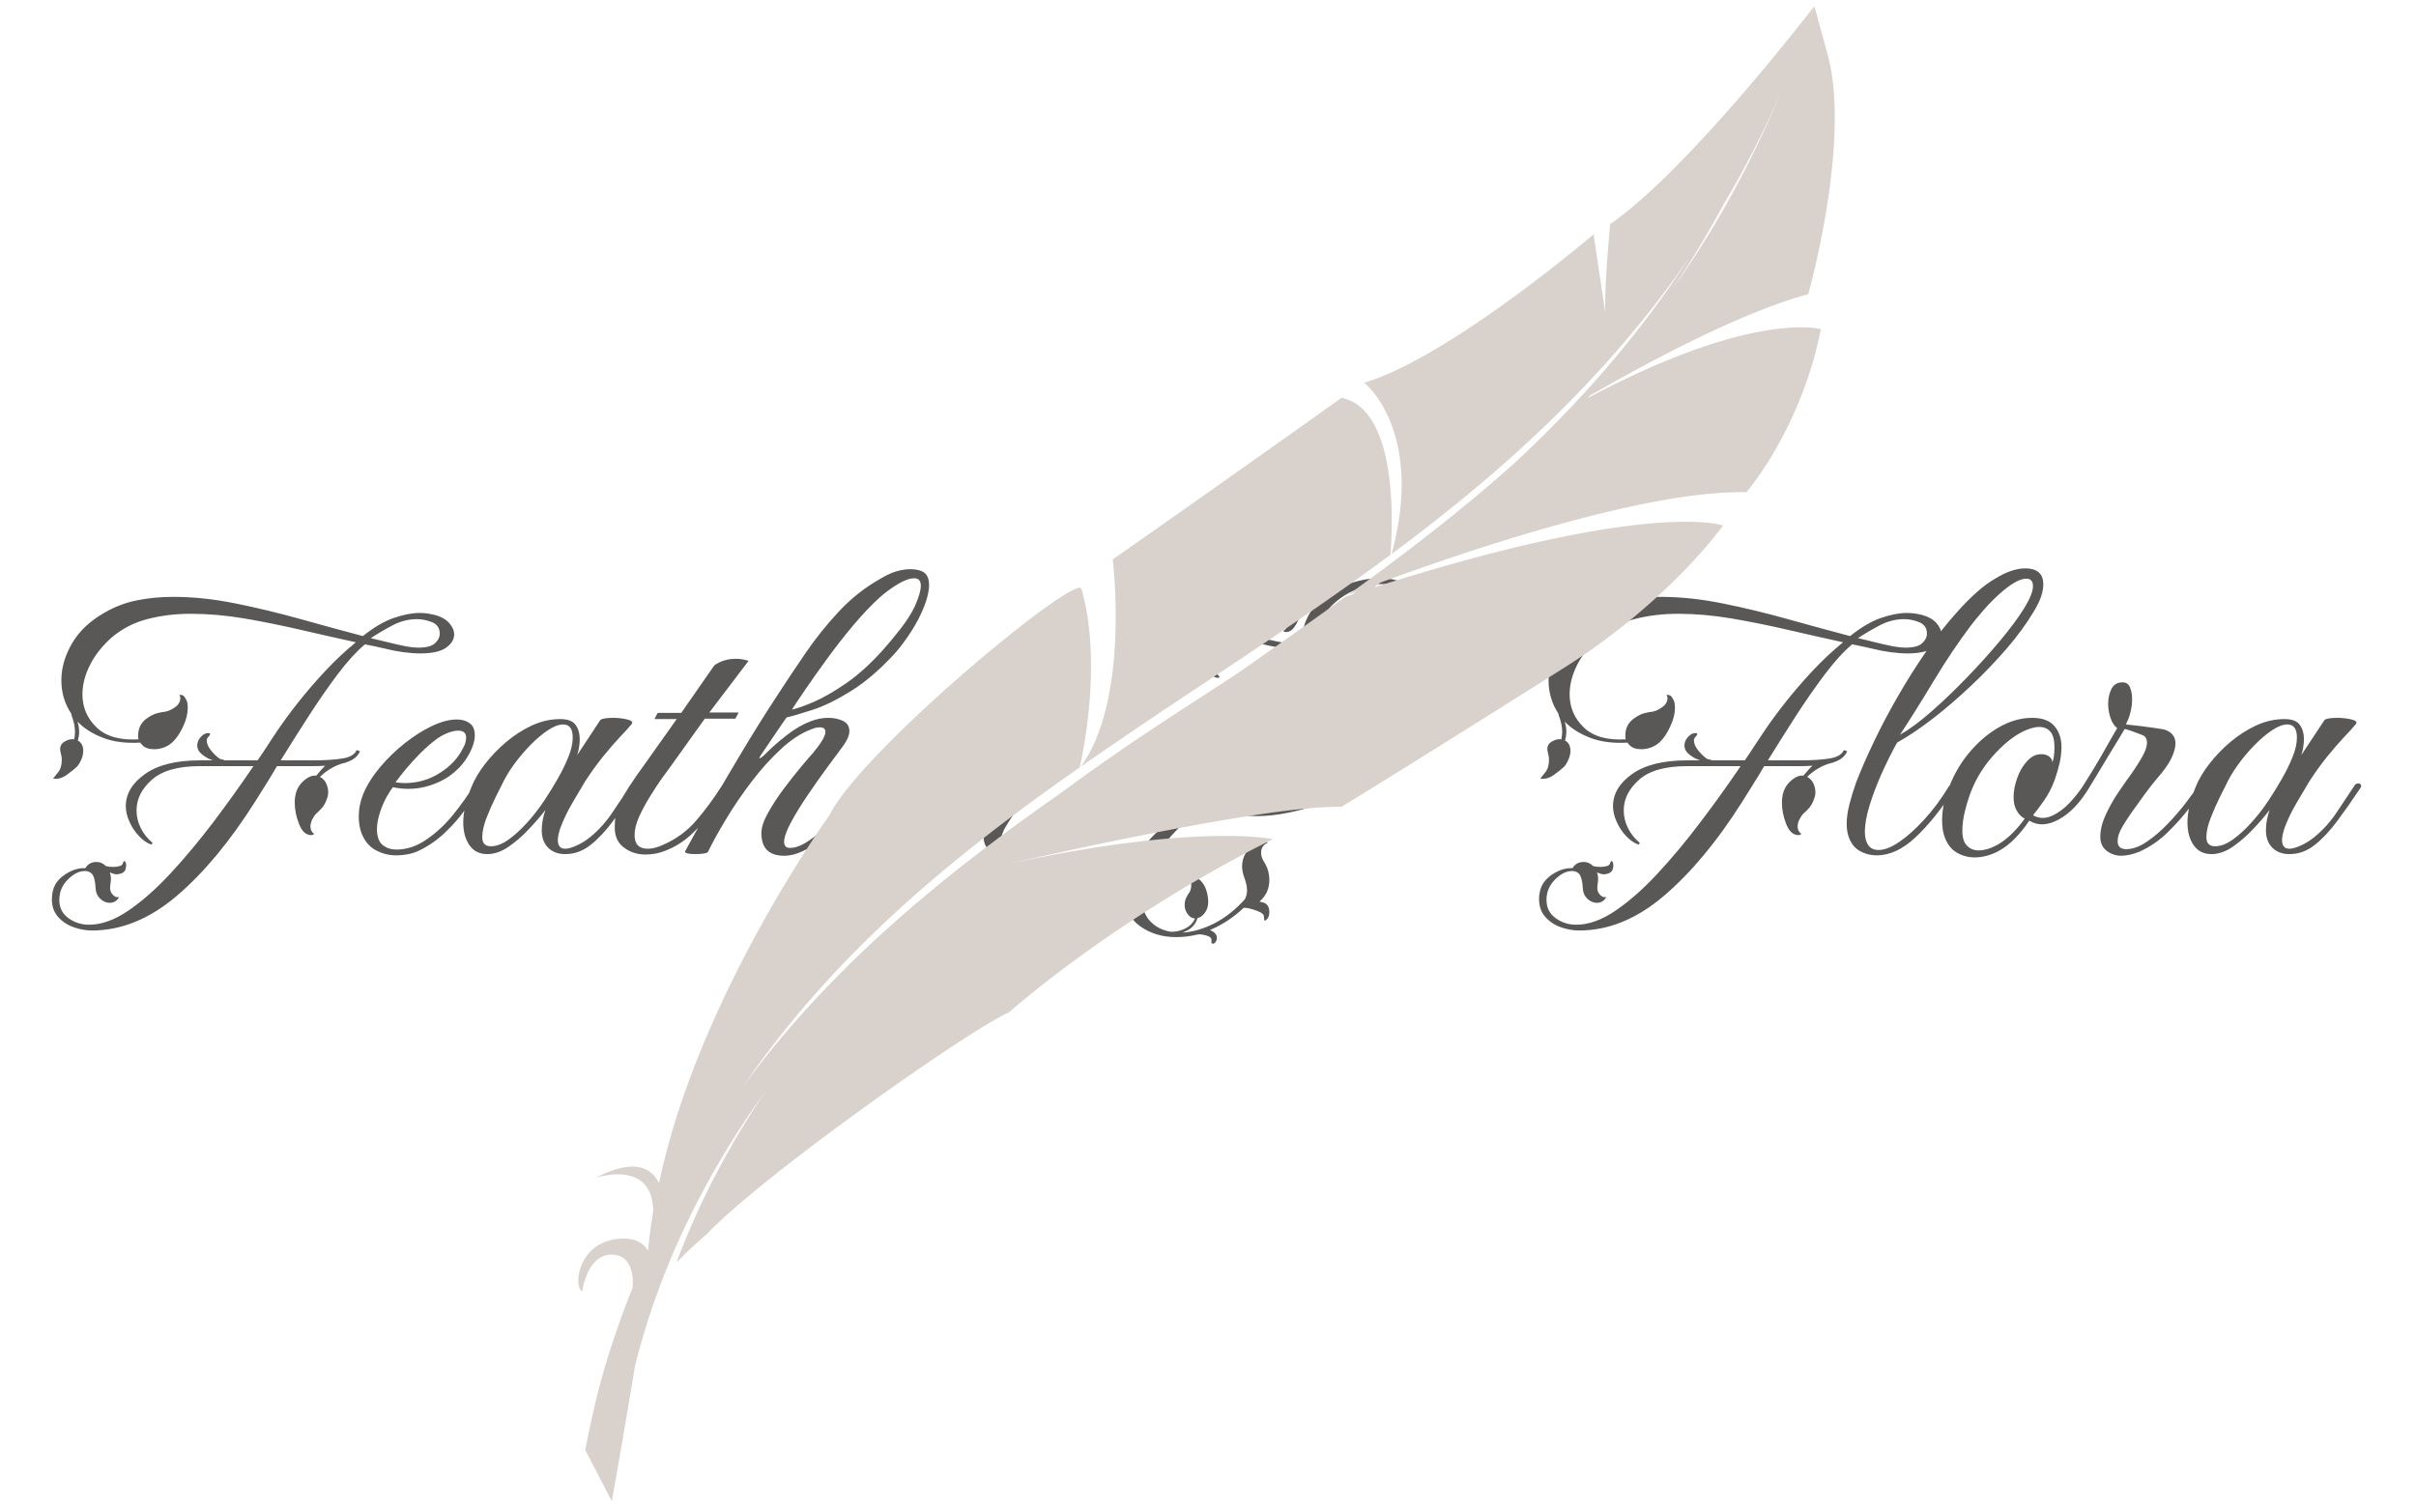 <svg xmlns="http://www.w3.org/2000/svg" version="1.1" xmlns:xlink="http://www.w3.org/1999/xlink" xmlns:svgjs="http://svgjs.dev/svgjs" width="2000" height="1252" viewBox="0 0 2000 1252"><g transform="matrix(1,0,0,1,-1.212,-2.019)"><svg viewBox="0 0 396 248" data-background-color="#f2eeeb" preserveAspectRatio="xMidYMid meet" height="1252" width="2000" xmlns="http://www.w3.org/2000/svg" xmlns:xlink="http://www.w3.org/1999/xlink"><g id="tight-bounds" transform="matrix(1,0,0,1,0.24,0.4)"><svg viewBox="0 0 395.52 247.2" height="247.2" width="395.52"><g><svg></svg></g><g><svg viewBox="0 0 395.52 247.2" height="247.2" width="395.52"><mask id="e48cc9eb-3178-422e-9c4d-3e7a2e4802a1"><rect width="640" height="400" fill="white"></rect><g transform="matrix(1,0,0,1,0,86.992)"><svg viewBox="0 0 395.52 73.215" height="73.215" width="395.52"><g><svg viewBox="0 0 395.52 73.215" height="73.215" width="395.52"><g><svg viewBox="0 0 395.52 73.215" height="73.215" width="395.52"><g id="SvgjsG1609"><svg viewBox="0 0 395.52 73.215" height="73.215" width="395.52" id="SvgjsSvg1608"><g><svg viewBox="0 0 395.52 73.215" height="73.215" width="395.52"><g transform="matrix(1,0,0,1,0,0)"><svg width="395.52" viewBox="-3 -38.9 287.553 54.05" height="73.215" data-palette-color="#595857"><path d="M5.85 9.55L5.85 9.55Q4.75 9.55 3.63 9.15 2.5 8.75 1.75 7.9 1 7.05 1 5.75L1 5.75Q1 5.55 1.03 5.3 1.05 5.05 1.1 4.85L1.1 4.85Q1.35 3.6 2.58 2.78 3.8 1.95 5.05 2L5.05 2Q5.5 1.25 6.4 1.25L6.4 1.25Q7.05 1.25 7.55 1.75L7.55 1.75Q7.75 1.8 7.98 1.83 8.2 1.85 8.45 1.85L8.45 1.85Q8.85 1.85 9.2 1.75 9.55 1.65 9.6 1.4L9.6 1.4Q9.75 0.9 9.95 1.35L9.95 1.35Q10.05 1.7 9.9 2.18 9.75 2.65 8.9 2.75L8.9 2.75Q8.5 2.75 8 2.5L8 2.5 8.05 2.6Q8.15 3 8.15 3.25L8.15 3.25Q8.15 3.55 8.1 3.85 8.05 4.15 8.05 4.4L8.05 4.4Q8.05 4.9 8.4 5.25L8.4 5.25Q8.75 5.6 9.15 5.5L9.15 5.5Q8.75 6.2 8 6.2L8 6.2Q7.4 6.2 6.88 5.73 6.35 5.25 6.3 4.5L6.3 4.5Q6.25 3.5 6.03 2.98 5.8 2.45 5.15 2.35L5.15 2.35 5.1 2.35Q4.15 2.3 3.2 3.13 2.25 3.95 2 5L2 5Q1.95 5.2 1.93 5.43 1.9 5.65 1.9 5.85L1.9 5.85Q1.9 7.25 3 8.05 4.1 8.85 5.5 8.85L5.5 8.85Q7.75 8.85 10.25 7.15 12.75 5.45 15.35 2.65 17.95-0.15 20.53-3.55 23.1-6.95 25.4-10.35L25.4-10.35 18.9-10.35Q14.95-10.35 13.1-8.7 11.25-7.05 11.25-5L11.25-5Q11.25-3.9 11.75-2.88 12.25-1.85 13.2-1.05L13.2-1.05 13.05-0.85Q12.3-1.1 11.58-1.85 10.85-2.6 10.4-3.6 9.95-4.6 9.95-5.5L9.95-5.5Q9.95-7.75 12.28-9.4 14.6-11.05 18.9-11.05L18.9-11.05 20.5-11.05Q19.85-11.25 19.23-11.73 18.6-12.2 18.6-12.85L18.6-12.85Q18.6-13.4 19-13.85 19.4-14.3 19.8-14.35L19.8-14.35 19.95-14.35Q20.15-14.35 20.15-14.25L20.15-14.25Q20.15-14.1 19.9-13.85L19.9-13.85Q19.75-13.7 19.75-13.45L19.75-13.45Q19.75-12.85 20.35-12.15 20.95-11.45 21.4-11.2L21.4-11.2Q21.8-11.15 21.9-11.05L21.9-11.05 25.9-11.05Q26.5-11.9 27.08-12.8 27.65-13.7 28.2-14.5L28.2-14.5Q29.3-16.15 30.8-18.05 32.3-19.95 34.1-21.88 35.9-23.8 37.8-25.35L37.8-25.35Q34.6-26.05 31.15-26.85 27.7-27.65 24.33-28.23 20.95-28.8 17.85-28.8L17.85-28.8Q15-28.8 12.53-28.15 10.05-27.5 8.15-25.85L8.15-25.85Q6.45-24.3 5.58-22.53 4.7-20.75 4.7-19.05L4.7-19.05Q4.7-16.7 6.4-15.05 8.1-13.4 11.5-13.6L11.5-13.6Q11.45-13.7 11.45-13.85 11.45-14 11.45-14.1L11.45-14.1Q11.45-15.35 12.45-16.1L12.45-16.1Q13.15-16.6 13.7-16.75 14.25-16.9 14.75-16.95L14.75-16.95Q15.3-17.05 15.93-17.5 16.55-17.95 16.55-18.6L16.55-18.6Q16.55-18.7 16.45-19L16.45-19Q16.55-19 16.78-18.95 17-18.9 17.2-18.5L17.2-18.5Q17.35-18.3 17.4-18 17.45-17.7 17.45-17.4L17.45-17.4Q17.45-16.35 16.88-15.13 16.3-13.9 15.6-13.25L15.6-13.25Q15.1-12.8 14.53-12.6 13.95-12.4 13.4-12.4L13.4-12.4Q12.4-12.4 11.95-12.9L11.95-12.9Q11.75-13.1 11.7-13.2L11.7-13.2Q9.1-13.05 7.2-13.78 5.3-14.5 4.1-15.75L4.1-15.75Q4.2-15.45 4.25-15.15 4.3-14.85 4.3-14.5L4.3-14.5Q4.3-14 4.15-13.45L4.15-13.45Q4.5-13.25 4.65-12.93 4.8-12.6 4.8-12.25L4.8-12.25Q4.8-11.7 4.58-11.18 4.35-10.65 4.05-10.3L4.05-10.3Q3.7-9.95 2.85-9.33 2-8.7 1.15-8.85L1.15-8.85Q1.3-9.05 1.75-9.6 2.2-10.15 2.2-11.1L2.2-11.1Q2.2-11.55 2.05-12.05L2.05-12.05Q1.85-12.9 2.5-13.3 3.15-13.7 3.7-13.6L3.7-13.6Q3.75-13.85 3.78-14.08 3.8-14.3 3.8-14.5L3.8-14.5Q3.8-15.4 3.4-16.45L3.4-16.45Q3.35-16.55 3.35-16.7L3.35-16.7Q2.15-18.5 2.15-20.75L2.15-20.75Q2.15-23 3.45-25.23 4.75-27.45 7.4-28.95L7.4-28.95Q9.2-30 11.3-30.43 13.4-30.85 15.7-30.85L15.7-30.85Q19.3-30.85 23.25-30.05 27.2-29.25 31.13-28.15 35.05-27.05 38.65-26.1L38.65-26.1Q40.65-27.7 42.4-28.3 44.15-28.9 45.5-28.9L45.5-28.9Q46.05-28.9 46.53-28.83 47-28.75 47.4-28.65L47.4-28.65Q48.5-28.35 49.1-27.68 49.7-27 49.7-26.3L49.7-26.3Q49.7-25.4 48.73-24.7 47.75-24 45.6-24L45.6-24Q44.7-24 43.55-24.15L43.55-24.15Q42.45-24.3 41.33-24.58 40.2-24.85 38.9-25.1L38.9-25.1Q37.35-23.8 35.6-21.48 33.85-19.15 32.08-16.4 30.3-13.65 28.7-11.05L28.7-11.05 32.45-11.05Q34.8-11.05 36.18-11.28 37.55-11.5 37.9-12.3L37.9-12.3 38.3-12.15Q37.9-11.2 36.6-10.8L36.6-10.8Q36.6-10.75 36.45-10.75L36.45-10.75Q35.6-10.55 34.8-10.08 34-9.6 33.45-9.05L33.45-9.05Q33.95-8.8 34.2-8.28 34.45-7.75 34.45-7.2L34.45-7.2Q34.45-6.8 34.3-6.4L34.3-6.4Q34.05-5.7 33.7-5.3 33.35-4.9 33-4.6L33-4.6Q32.75-4.35 32.52-3.9 32.3-3.45 32.3-3.05L32.3-3.05Q32.3-2.45 32.75-2.15L32.75-2.15Q32.6-2 32.4-2L32.4-2Q31.45-2 30.93-3.33 30.4-4.65 30.4-5.95L30.4-5.95Q30.4-7.5 31.3-8.4 32.2-9.3 33-9.2L33-9.2Q33.65-10 34.1-10.4L34.1-10.4Q33.3-10.35 32.4-10.35 31.5-10.35 30.5-10.35L30.5-10.35 28.25-10.35Q27.55-9.15 26.88-8.08 26.2-7 25.6-6.05L25.6-6.05Q21.05 1.15 16.13 5.35 11.2 9.55 5.85 9.55ZM45.35-24.7L45.35-24.7Q46.8-24.7 47.38-25.23 47.95-25.75 47.95-26.4L47.95-26.4Q47.95-27.4 47.03-27.78 46.1-28.15 45.2-28.15L45.2-28.15Q43.7-28.15 42.3-27.43 40.9-26.7 39.6-25.85L39.6-25.85Q40.3-25.7 41.48-25.4 42.65-25.1 43.9-24.85L43.9-24.85Q44.75-24.7 45.35-24.7ZM42.65 0.45L42.65 0.45Q41.35 0.45 40.2-0.18 39.05-0.8 38.5-2.2L38.5-2.2Q38.15-3.1 38.15-4.25L38.15-4.25Q38.15-5.65 38.7-7L38.7-7Q39.4-8.65 40.75-10.25 42.1-11.85 43.75-13.15 45.4-14.45 47.05-15.23 48.7-16 50-16L50-16Q51.1-16 51.75-15.4L51.75-15.4Q52.2-14.95 52.2-14.1L52.2-14.1Q52.2-13 51.37-11.58 50.55-10.15 49.05-9.1L49.05-9.1Q48.1-8.45 46.82-8.03 45.55-7.6 44.15-7.6L44.15-7.6Q43.7-7.6 43.22-7.65 42.75-7.7 42.3-7.8L42.3-7.8Q41.95-7.4 41.47-6.53 41-5.65 40.67-4.6 40.35-3.55 40.35-2.6L40.35-2.6Q40.4-1.3 41.07-0.78 41.75-0.25 42.7-0.25L42.7-0.25Q44.6-0.25 46.37-1.48 48.15-2.7 49.6-4.5 51.05-6.3 52.05-7.95L52.05-7.95Q52.2-8.15 52.3-8.18 52.4-8.2 52.45-8.2L52.45-8.2Q52.6-8.2 52.72-8.05 52.85-7.9 52.75-7.65L52.75-7.65Q52.1-6.6 51.07-5.15 50.05-3.7 48.67-2.38 47.3-1.05 45.6-0.2L45.6-0.2Q44.95 0.15 44.17 0.3 43.4 0.45 42.65 0.45ZM43.7-8.3L43.7-8.3Q46.05-8.3 47.97-9.53 49.9-10.75 50.75-12.5L50.75-12.5Q51-12.9 51.07-13.25 51.15-13.6 51.15-13.8L51.15-13.8Q51.15-14.65 50.2-14.65L50.2-14.65Q49.6-14.65 48.87-14.35 48.15-14.05 47.6-13.65L47.6-13.65Q46.65-12.95 45.62-11.93 44.6-10.9 43.8-9.93 43-8.95 42.6-8.4L42.6-8.4Q42.85-8.35 43.15-8.33 43.45-8.3 43.7-8.3ZM53.7 0.3L53.7 0.3Q52.3 0.3 51.55-0.78 50.8-1.85 50.8-3.55L50.8-3.55Q50.8-5.4 51.8-7.85L51.8-7.85Q52.35-9.2 53.45-10.63 54.55-12.05 56-13.28 57.45-14.5 59.12-15.28 60.8-16.05 62.55-16.05L62.55-16.05Q63.9-16.05 64.4-15.35 64.9-14.65 64.9-13.65L64.9-13.65Q64.9-12.7 64.6-11.7L64.6-11.7 67.4-15.95Q67.75-16.2 68.95-16.2L68.95-16.2Q69.85-16.2 70.67-16 71.5-15.8 71.15-15.4L71.15-15.4Q70.75-14.9 69.77-13.88 68.8-12.85 67.67-11.45 66.55-10.05 65.55-8.5L65.55-8.5Q65.05-7.65 64.07-6 63.1-4.35 62.55-2.85L62.55-2.85Q62.25-1.95 62.25-1.4L62.25-1.4Q62.25-0.35 63.15-0.35L63.15-0.35Q63.65-0.35 64.5-0.73 65.35-1.1 66.15-1.75L66.15-1.75Q67.75-3.05 68.95-4.88 70.15-6.7 71.1-8.1L71.1-8.1Q71.15-8.15 71.22-8.2 71.3-8.25 71.5-8.25L71.5-8.25Q71.7-8.25 71.8-8.08 71.9-7.9 71.7-7.65L71.7-7.65Q70.3-5.55 68.95-3.73 67.6-1.9 66.2-0.8 64.8 0.3 63.15 0.3L63.15 0.3Q61.85 0.3 61.07-0.48 60.3-1.25 60.3-2.6L60.3-2.6Q60.3-3.2 60.42-3.85 60.55-4.5 60.75-5.05L60.75-5.05Q59.95-4 58.77-2.75 57.6-1.5 56.3-0.6 55 0.3 53.7 0.3ZM54.15-0.65L54.15-0.65Q55.15-0.65 56.27-1.45 57.4-2.25 58.55-3.53 59.7-4.8 60.65-6.25L60.65-6.25Q61.45-7.45 62.22-8.8 63-10.15 63.52-11.45 64.05-12.75 64.05-13.8L64.05-13.8Q64.05-15.4 62.9-15.4L62.9-15.4Q62.1-15.4 61.05-14.7 60-14 58.92-12.9 57.85-11.8 56.92-10.53 56-9.25 55.45-8.05L55.45-8.05Q55.3-7.75 54.72-6.6 54.15-5.45 53.62-4.1 53.1-2.75 53.1-1.75L53.1-1.75Q53.1-0.65 54.15-0.65ZM72.84 0.35L72.84 0.35Q71.39 0.35 70.27-0.48 69.14-1.3 69.14-2.9L69.14-2.9Q69.14-3.75 69.24-4.42 69.34-5.1 69.72-5.88 70.09-6.65 70.87-7.85 71.64-9.05 72.99-10.9L72.99-10.9 76.64-16.05 73.94-16.05 74.34-16.8 77.19-16.8 81.19-22.55Q82.29-23.35 83.84-23.35L83.84-23.35Q84.59-23.35 85.34-23.1L85.34-23.1 80.59-16.85 84.14-16.85 83.74-16.1 80.04-16.1 75.89-10.3Q75.59-9.9 74.89-8.93 74.19-7.95 73.42-6.7 72.64-5.45 72.09-4.23 71.54-3 71.54-2L71.54-2Q71.54-0.35 73.14-0.35L73.14-0.35Q73.99-0.35 75.04-0.85L75.04-0.85Q77.34-1.85 78.97-3.73 80.59-5.6 82.09-7.95L82.09-7.95Q82.24-8.15 82.54-8.15L82.54-8.15Q82.69-8.15 82.79-8 82.89-7.85 82.79-7.65L82.79-7.65Q81.89-6.25 80.79-4.75 79.69-3.25 78.32-2 76.94-0.75 75.24-0.1L75.24-0.1Q74.14 0.35 72.84 0.35ZM89.64 0.5L89.64 0.5Q86.89 0.5 86.89-2.25L86.89-2.25Q86.89-3.25 87.67-4.65 88.44-6.05 89.54-7.53 90.64-9 91.64-10.2 92.64-11.4 93.14-11.95L93.14-11.95Q94.64-13.75 94.64-14.5L94.64-14.5Q94.64-15.05 93.99-15.05L93.99-15.05Q93.49-15.05 93.04-14.85L93.04-14.85Q91.19-14.2 89.29-12.45 87.39-10.7 85.67-8.43 83.94-6.15 82.59-3.9 81.24-1.65 80.44 0L80.44 0Q80.39 0.15 79.92 0.23 79.44 0.3 78.89 0.3L78.89 0.3Q78.39 0.3 78.02 0.23 77.64 0.15 77.64 0L77.64 0Q77.64 0 78.54-1.65 79.44-3.3 80.99-6.03 82.54-8.75 84.52-12.05 86.49-15.35 88.64-18.65L88.64-18.65Q90.39-21.35 92.24-24.05 94.09-26.75 96.32-29.13 98.54-31.5 101.39-33.1L101.39-33.1Q102.49-33.75 103.37-33.98 104.24-34.2 104.89-34.2L104.89-34.2Q105.54-34.2 106.04-34.05L106.04-34.05Q107.19-33.75 107.19-32.3L107.19-32.3Q107.19-31.2 106.59-29.68 105.99-28.15 105.04-26.68 104.09-25.2 103.09-24.05L103.09-24.05Q100.39-21.1 97.79-19.48 95.19-17.85 93.12-17.18 91.04-16.5 89.94-16.25L89.94-16.25Q89.54-15.7 88.79-14.58 88.04-13.45 87.14-12.15L87.14-12.15Q86.64-11.45 86.64-11.3L86.64-11.3Q86.64-11.25 86.84-11.38 87.04-11.5 87.29-11.75L87.29-11.75Q88.59-13.05 90.02-14.15 91.44-15.25 92.89-15.8L92.89-15.8Q93.94-16.2 94.99-16.2L94.99-16.2Q95.99-16.2 96.77-15.83 97.54-15.45 97.54-14.6L97.54-14.6Q97.54-13.85 96.79-12.8L96.79-12.8Q96.14-11.95 94.97-10.35 93.79-8.75 92.57-6.95 91.34-5.15 90.49-3.58 89.64-2 89.64-1.2L89.64-1.2Q89.64-0.45 90.34-0.45L90.34-0.45Q91.34-0.45 92.57-1.28 93.79-2.1 95.04-3.33 96.29-4.55 97.32-5.85 98.34-7.15 98.94-8.1L98.94-8.1Q99.14-8.2 99.29-8.2L99.29-8.2Q99.79-8.2 99.54-7.65L99.54-7.65Q98.04-5.3 96.29-3.45 94.54-1.6 92.82-0.55 91.09 0.5 89.64 0.5ZM90.59-17.2L90.59-17.2Q91.54-17.4 93.27-18.15 94.99-18.9 97.17-20.4 99.34-21.9 101.59-24.4L101.59-24.4Q102.49-25.4 103.67-26.9 104.84-28.4 105.44-29.65L105.44-29.65Q105.84-30.55 106.02-31.18 106.19-31.8 106.19-32.2L106.19-32.2Q106.19-33.1 105.39-33.1L105.39-33.1Q104.59-33.1 103.39-32.38 102.19-31.65 101.24-30.8L101.24-30.8Q99.69-29.4 97.99-27.38 96.29-25.35 94.77-23.25 93.24-21.15 92.12-19.5 90.99-17.85 90.59-17.2ZM102.29 0.45L102.29 0.45Q100.99 0.45 99.84-0.18 98.69-0.8 98.14-2.2L98.14-2.2Q97.79-3.1 97.79-4.25L97.79-4.25Q97.79-5.65 98.34-7L98.34-7Q99.04-8.65 100.39-10.25 101.74-11.85 103.39-13.15 105.04-14.45 106.69-15.23 108.34-16 109.64-16L109.64-16Q110.74-16 111.39-15.4L111.39-15.4Q111.84-14.95 111.84-14.1L111.84-14.1Q111.84-13 111.01-11.58 110.19-10.15 108.69-9.1L108.69-9.1Q107.74-8.45 106.46-8.03 105.19-7.6 103.79-7.6L103.79-7.6Q103.34-7.6 102.86-7.65 102.39-7.7 101.94-7.8L101.94-7.8Q101.59-7.4 101.11-6.53 100.64-5.65 100.31-4.6 99.99-3.55 99.99-2.6L99.99-2.6Q100.04-1.3 100.71-0.78 101.39-0.25 102.34-0.25L102.34-0.25Q104.24-0.25 106.01-1.48 107.79-2.7 109.24-4.5 110.69-6.3 111.69-7.95L111.69-7.95Q111.84-8.15 111.94-8.18 112.04-8.2 112.09-8.2L112.09-8.2Q112.24-8.2 112.36-8.05 112.49-7.9 112.39-7.65L112.39-7.65Q111.74-6.6 110.71-5.15 109.69-3.7 108.31-2.38 106.94-1.05 105.24-0.2L105.24-0.2Q104.59 0.15 103.81 0.3 103.04 0.45 102.29 0.45ZM103.34-8.3L103.34-8.3Q105.69-8.3 107.61-9.53 109.54-10.75 110.39-12.5L110.39-12.5Q110.64-12.9 110.71-13.25 110.79-13.6 110.79-13.8L110.79-13.8Q110.79-14.65 109.84-14.65L109.84-14.65Q109.24-14.65 108.51-14.35 107.79-14.05 107.24-13.65L107.24-13.65Q106.29-12.95 105.26-11.93 104.24-10.9 103.44-9.93 102.64-8.95 102.24-8.4L102.24-8.4Q102.49-8.35 102.79-8.33 103.09-8.3 103.34-8.3ZM116.34 0.5L116.34 0.5Q115.34 0.5 114.56-0.1 113.79-0.7 113.79-1.8L113.79-1.8Q113.79-3.05 114.46-4.5 115.14-5.95 115.94-7.13 116.74-8.3 116.99-8.65L116.99-8.65Q117.89-9.85 118.66-11.13 119.44-12.4 119.44-13.2L119.44-13.2Q119.44-13.95 118.79-14.15L118.79-14.15Q118.24-14.35 117.64-14.58 117.04-14.8 116.74-14.85L116.74-14.85Q116.59-14.6 116.04-13.68 115.49-12.75 114.76-11.58 114.04-10.4 113.39-9.3 112.74-8.2 112.39-7.65L112.39-7.65Q112.09-7.3 111.89-7.3L111.89-7.3Q111.69-7.3 111.61-7.5 111.54-7.7 111.69-7.95L111.69-7.95Q113.19-10.3 114.34-12.35 115.49-14.4 115.84-14.95L115.84-14.95Q115.34-15.3 115.04-16.15 114.74-17 114.74-17.9L114.74-17.9Q114.74-18.9 115.14-19.7 115.54-20.5 116.49-20.5L116.49-20.5Q117.14-20.5 117.39-19.88 117.64-19.25 117.64-18.45L117.64-18.45Q117.64-17.75 117.49-17.1 117.34-16.45 117.24-16.2L117.24-16.2 116.89-15.4Q117.49-15.35 118.69-15.2 119.89-15.05 121.19-14.85L121.19-14.85Q121.94-14.75 122.41-14.3 122.89-13.85 122.89-13.1L122.89-13.1Q122.89-12.35 122.39-11.3 121.89-10.25 120.69-8.9L120.69-8.9Q120.09-8.2 119.24-7.05 118.39-5.9 117.64-4.83 116.89-3.75 116.54-3.15L116.54-3.15Q115.89-2.1 115.89-1.25L115.89-1.25Q115.89-0.3 116.94-0.3L116.94-0.3Q118.09-0.3 119.39-1.18 120.69-2.05 121.94-3.35 123.19-4.65 124.16-5.93 125.14-7.2 125.59-7.95L125.59-7.95Q125.79-8.3 126.14-8.3L126.14-8.3Q126.39-8.3 126.39-8.05 126.39-7.8 126.29-7.65L126.29-7.65Q125.79-6.9 124.66-5.4 123.54-3.9 121.99-2.38 120.44-0.85 118.54 0L118.54 0Q117.94 0.25 117.34 0.38 116.74 0.5 116.34 0.5ZM141.58 11.15L141.58 11.15Q141.28 11.15 141.38 10.75L141.38 10.75Q141.43 10.35 140.73 10.15 140.03 9.95 139.63 10.05L139.63 10.05Q138.38 10.35 137.08 10.35L137.08 10.35Q134.58 10.35 132.73 9.03 130.88 7.7 130.88 5.2L130.88 5.2Q130.88 3.8 131.63 2L131.63 2Q132.73-0.55 135.08-2.65 137.43-4.75 140.03-6.5L140.03-6.5Q137.98-8.4 137.98-11.15L137.98-11.15Q137.98-13.4 139.51-15.73 141.03-18.05 144.23-19.75L144.23-19.75Q144.88-20.1 146.26-20.58 147.63-21.05 149.36-21.53 151.08-22 152.78-22.2L152.78-22.2Q152.58-22.7 152.41-23.25 152.23-23.8 152.18-24.45L152.18-24.45Q150.18-24.55 148.38-24.93 146.58-25.3 145.28-25.95L145.28-25.95Q145.08-26 144.88-26.03 144.68-26.05 144.43-26.05L144.43-26.05Q143.43-26.05 142.98-25.6L142.98-25.6Q143.58-25.3 143.58-24.5L143.58-24.5Q143.58-24.35 143.58-24.2 143.58-24.05 143.48-23.9L143.48-23.9Q143.28-23.4 143.06-23.18 142.83-22.95 142.58-22.7L142.58-22.7Q142.08-22.3 142.08-21.7L142.08-21.7Q142.08-21.4 142.38-21.15L142.38-21.15Q142.28-21.05 142.13-21.05L142.13-21.05Q141.48-21.05 141.16-21.9 140.83-22.75 140.83-23.55L140.83-23.55Q140.83-24.7 141.51-25.28 142.18-25.85 142.73-25.7L142.73-25.7Q143.18-26.3 143.93-26.4L143.93-26.4Q144.13-26.45 144.43-26.45L144.43-26.45Q142.58-27.65 141.78-28.95 140.98-30.25 140.98-31.4L140.98-31.4Q140.98-32.85 142.11-33.88 143.23-34.9 145.03-34.9L145.03-34.9Q146.48-34.9 147.93-34.2L147.93-34.2Q148.28-34.05 148.56-33.88 148.83-33.7 149.13-33.45L149.13-33.45Q149.58-33.4 150.38-33.65 151.18-33.9 151.08-34.4L151.08-34.4 151.08-34.5Q151.08-34.75 151.26-34.8 151.43-34.85 151.53-34.7L151.53-34.7Q151.83-34.4 151.83-33.95L151.83-33.95Q151.83-33.3 151.08-32.95L151.08-32.95Q150.78-32.85 150.48-32.85L150.48-32.85Q150.08-32.85 149.68-33L149.68-33Q150.38-32.3 150.88-31.3L150.88-31.3Q150.98-31.2 150.98-31.1L150.98-31.1Q151.43-31.05 151.81-30.55 152.18-30.05 152.18-29.3L152.18-29.3Q152.18-28.55 151.68-27.63 151.18-26.7 150.58-26.6L150.58-26.6Q150.08-26.55 150.08-26.75L150.08-26.75Q150.48-26.9 150.48-27.45L150.48-27.45Q150.48-27.95 150.23-28.3L150.23-28.3Q150.08-28.55 149.91-28.88 149.73-29.2 149.73-29.8L149.73-29.8Q149.73-30.25 149.98-30.65 150.23-31.05 150.68-31.1L150.68-31.1 150.63-31.2Q150.23-32.05 149.38-32.77 148.53-33.5 147.68-33.9L147.68-33.9Q146.63-34.35 145.68-34.35L145.68-34.35Q144.23-34.35 143.28-33.45 142.33-32.55 142.33-31.25L142.33-31.25Q142.33-30.25 143.01-29.13 143.68-28 145.18-27L145.18-27Q146.58-26.1 148.38-25.65 150.18-25.2 152.18-25.1L152.18-25.1Q152.18-25.5 152.26-25.93 152.33-26.35 152.43-26.8L152.43-26.8Q152.98-29 154.53-30.4 156.08-31.8 158.03-32.45 159.98-33.1 161.68-33.1L161.68-33.1Q163.93-33.1 164.96-32.27 165.98-31.45 165.98-30.35L165.98-30.35Q165.98-29.4 165.33-28.45 164.68-27.5 163.53-26.8L163.53-26.8Q161.63-25.7 159.08-25.13 156.53-24.55 153.93-24.45L153.93-24.45Q154.03-23.15 154.58-22.35L154.58-22.35Q155.78-22.35 156.71-22.1 157.63-21.85 158.08-21.2L158.08-21.2Q158.23-21 158.23-20.75L158.23-20.75Q158.23-20.4 157.81-20.13 157.38-19.85 156.58-19.85L156.58-19.85Q156.08-19.85 155.48-20L155.48-20Q154.28-20.3 153.48-21.2L153.48-21.2Q151.63-21.05 149.23-20.45 146.83-19.85 144.83-18.3L144.83-18.3Q142.73-16.65 141.73-14.68 140.73-12.7 140.73-10.8L140.73-10.8Q140.73-8.95 141.68-7.55L141.68-7.55Q145.33-9.75 149.26-11.6 153.18-13.45 156.23-15L156.23-15Q157.68-15.7 159.68-16.57 161.68-17.45 163.83-18.57 165.98-19.7 167.86-21.05 169.73-22.4 170.88-24.03 172.03-25.65 172.03-27.55L172.03-27.55Q172.03-29.15 171.13-30.38 170.23-31.6 168.38-31.65L168.38-31.65 168.88-32Q171.28-31.95 172.51-30.5 173.73-29.05 173.73-27.15L173.73-27.15Q173.73-25.35 172.66-23.83 171.58-22.3 169.83-21 168.08-19.7 166.01-18.65 163.93-17.6 161.93-16.7L161.93-16.7Q162.13-16.55 162.18-16.15L162.18-16.15Q162.33-15.35 162.33-14.55L162.33-14.55Q162.33-12 160.83-10.13 159.33-8.25 156.98-6.98 154.63-5.7 152.13-5.05L152.13-5.05Q149.23-4.3 146.83-4.3L146.83-4.3Q144.98-4.3 143.51-4.73 142.03-5.15 140.93-5.85L140.93-5.85Q138.58-4.15 136.68-2.1 134.78-0.05 133.78 2.3L133.78 2.3Q132.98 4.2 132.98 5.7L132.98 5.7Q132.98 7.4 133.96 8.43 134.93 9.45 136.43 9.7L136.43 9.7Q137.28 9.75 138.16 9.33 139.03 8.9 139.38 8.1L139.38 8.1Q138.83 8.05 138.48 7.55 138.13 7.05 138.13 6.5L138.13 6.5Q138.13 5.95 138.33 5.55 138.53 5.15 138.73 4.9L138.73 4.9Q138.83 4.7 138.88 4.48 138.93 4.25 138.93 4L138.93 4Q138.93 3.75 138.83 3.5 138.73 3.25 138.43 3.15L138.43 3.15Q138.63 2.95 138.93 2.95L138.93 2.95Q139.33 2.95 139.71 3.23 140.08 3.5 140.23 3.7L140.23 3.7Q140.63 4.2 140.81 4.88 140.98 5.55 140.98 6.1L140.98 6.1Q140.98 6.85 140.58 7.4 140.18 7.95 139.68 8.05L139.68 8.05Q139.48 8.8 138.78 9.35L138.78 9.35Q138.63 9.45 138.38 9.58 138.13 9.7 137.88 9.8L137.88 9.8Q139.73 9.7 141.73 8.68 143.73 7.65 145.43 5.75L145.43 5.75Q145.68 5.25 145.68 4.7L145.68 4.7Q145.68 4 145.33 3.1L145.33 3.1Q145.08 2.35 145.08 1.8L145.08 1.8Q145.08 0.95 145.48 0.25 145.88-0.45 146.43-0.95L146.43-0.95Q147.03-1.4 147.48-1.4L147.48-1.4Q148.13-1.4 148.13-1.05L148.13-1.05Q147.38-0.7 147.38 0.15L147.38 0.15Q147.38 0.6 147.68 1.15L147.68 1.15Q148.08 1.75 148.23 2.33 148.38 2.9 148.38 3.45L148.38 3.45Q148.38 4.25 148.06 4.93 147.73 5.6 147.18 6.05L147.18 6.05Q147.73 6.15 147.93 6.3L147.93 6.3Q148.38 6.6 148.38 7.3L148.38 7.3Q148.38 7.95 148.03 8.25L148.03 8.25Q147.93 8.35 147.83 8.35L147.83 8.35Q147.73 8.35 147.73 7.9L147.73 7.9Q147.73 7.55 147.26 7.33 146.78 7.1 146.23 6.95 145.68 6.8 145.33 6.8L145.33 6.8 145.28 6.8Q143.43 8.55 141.18 9.5L141.18 9.5Q141.23 9.5 141.26 9.53 141.28 9.55 141.33 9.55L141.33 9.55Q142.03 9.9 142.03 10.45L142.03 10.45Q142.03 10.8 141.78 11.05L141.78 11.05Q141.68 11.15 141.58 11.15ZM153.93-25.15L153.93-25.15Q156.68-25.25 159.23-26.1 161.78-26.95 163.43-28.35L163.43-28.35Q164.88-29.65 164.88-30.8L164.88-30.8Q164.88-31.5 164.23-31.95 163.58-32.4 162.13-32.4L162.13-32.4Q160.73-32.4 159.08-31.8 157.43-31.2 156.08-29.93 154.73-28.65 154.18-26.6L154.18-26.6Q153.93-25.75 153.93-25.15ZM147.23-5.1L147.23-5.1Q149.28-5.1 151.83-5.9L151.83-5.9Q154.18-6.7 156.26-8.13 158.33-9.55 159.58-11.58 160.83-13.6 160.68-16.15L160.68-16.15Q159.53-15.65 158.51-15.23 157.48-14.8 156.68-14.4L156.68-14.4Q153.58-12.85 149.71-11 145.83-9.15 142.28-6.8L142.28-6.8Q143.13-6 144.36-5.55 145.58-5.1 147.23-5.1ZM185.88 9.55L185.88 9.55Q184.78 9.55 183.65 9.15 182.53 8.75 181.78 7.9 181.03 7.05 181.03 5.75L181.03 5.75Q181.03 5.55 181.05 5.3 181.08 5.05 181.13 4.85L181.13 4.85Q181.38 3.6 182.6 2.78 183.83 1.95 185.08 2L185.08 2Q185.53 1.25 186.43 1.25L186.43 1.25Q187.08 1.25 187.58 1.75L187.58 1.75Q187.78 1.8 188 1.83 188.23 1.85 188.48 1.85L188.48 1.85Q188.88 1.85 189.23 1.75 189.58 1.65 189.63 1.4L189.63 1.4Q189.78 0.9 189.98 1.35L189.98 1.35Q190.08 1.7 189.93 2.18 189.78 2.65 188.93 2.75L188.93 2.75Q188.53 2.75 188.03 2.5L188.03 2.5 188.08 2.6Q188.18 3 188.18 3.25L188.18 3.25Q188.18 3.55 188.13 3.85 188.08 4.15 188.08 4.4L188.08 4.4Q188.08 4.9 188.43 5.25L188.43 5.25Q188.78 5.6 189.18 5.5L189.18 5.5Q188.78 6.2 188.03 6.2L188.03 6.2Q187.43 6.2 186.9 5.73 186.38 5.25 186.33 4.5L186.33 4.5Q186.28 3.5 186.05 2.98 185.83 2.45 185.18 2.35L185.18 2.35 185.13 2.35Q184.18 2.3 183.23 3.13 182.28 3.95 182.03 5L182.03 5Q181.98 5.2 181.95 5.43 181.93 5.65 181.93 5.85L181.93 5.85Q181.93 7.25 183.03 8.05 184.13 8.85 185.53 8.85L185.53 8.85Q187.78 8.85 190.28 7.15 192.78 5.45 195.38 2.65 197.98-0.15 200.55-3.55 203.13-6.95 205.43-10.35L205.43-10.35 198.93-10.35Q194.98-10.35 193.13-8.7 191.28-7.05 191.28-5L191.28-5Q191.28-3.9 191.78-2.88 192.28-1.85 193.23-1.05L193.23-1.05 193.08-0.85Q192.33-1.1 191.6-1.85 190.88-2.6 190.43-3.6 189.98-4.6 189.98-5.5L189.98-5.5Q189.98-7.75 192.3-9.4 194.63-11.05 198.93-11.05L198.93-11.05 200.53-11.05Q199.88-11.25 199.25-11.73 198.63-12.2 198.63-12.85L198.63-12.85Q198.63-13.4 199.03-13.85 199.43-14.3 199.83-14.35L199.83-14.35 199.98-14.35Q200.18-14.35 200.18-14.25L200.18-14.25Q200.18-14.1 199.93-13.85L199.93-13.85Q199.78-13.7 199.78-13.45L199.78-13.45Q199.78-12.85 200.38-12.15 200.98-11.45 201.43-11.2L201.43-11.2Q201.83-11.15 201.93-11.05L201.93-11.05 205.93-11.05Q206.53-11.9 207.1-12.8 207.68-13.7 208.23-14.5L208.23-14.5Q209.33-16.15 210.83-18.05 212.33-19.95 214.13-21.88 215.93-23.8 217.83-25.35L217.83-25.35Q214.63-26.05 211.18-26.85 207.73-27.65 204.35-28.23 200.98-28.8 197.88-28.8L197.88-28.8Q195.03-28.8 192.55-28.15 190.08-27.5 188.18-25.85L188.18-25.85Q186.48-24.3 185.6-22.53 184.73-20.75 184.73-19.05L184.73-19.05Q184.73-16.7 186.43-15.05 188.13-13.4 191.53-13.6L191.53-13.6Q191.48-13.7 191.48-13.85 191.48-14 191.48-14.1L191.48-14.1Q191.48-15.35 192.48-16.1L192.48-16.1Q193.18-16.6 193.73-16.75 194.28-16.9 194.78-16.95L194.78-16.95Q195.33-17.05 195.95-17.5 196.58-17.95 196.58-18.6L196.58-18.6Q196.58-18.7 196.48-19L196.48-19Q196.58-19 196.8-18.95 197.03-18.9 197.23-18.5L197.23-18.5Q197.38-18.3 197.43-18 197.48-17.7 197.48-17.4L197.48-17.4Q197.48-16.35 196.9-15.13 196.33-13.9 195.63-13.25L195.63-13.25Q195.13-12.8 194.55-12.6 193.98-12.4 193.43-12.4L193.43-12.4Q192.43-12.4 191.98-12.9L191.98-12.9Q191.78-13.1 191.73-13.2L191.73-13.2Q189.13-13.05 187.23-13.78 185.33-14.5 184.13-15.75L184.13-15.75Q184.23-15.45 184.28-15.15 184.33-14.85 184.33-14.5L184.33-14.5Q184.33-14 184.18-13.45L184.18-13.45Q184.53-13.25 184.68-12.93 184.83-12.6 184.83-12.25L184.83-12.25Q184.83-11.7 184.6-11.18 184.38-10.65 184.08-10.3L184.08-10.3Q183.73-9.95 182.88-9.33 182.03-8.7 181.18-8.85L181.18-8.85Q181.33-9.05 181.78-9.6 182.23-10.15 182.23-11.1L182.23-11.1Q182.23-11.55 182.08-12.05L182.08-12.05Q181.88-12.9 182.53-13.3 183.18-13.7 183.73-13.6L183.73-13.6Q183.78-13.85 183.8-14.08 183.83-14.3 183.83-14.5L183.83-14.5Q183.83-15.4 183.43-16.45L183.43-16.45Q183.38-16.55 183.38-16.7L183.38-16.7Q182.18-18.5 182.18-20.75L182.18-20.75Q182.18-23 183.48-25.23 184.78-27.45 187.43-28.95L187.43-28.95Q189.23-30 191.33-30.43 193.43-30.85 195.73-30.85L195.73-30.85Q199.33-30.85 203.28-30.05 207.23-29.25 211.15-28.15 215.08-27.05 218.68-26.1L218.68-26.1Q220.68-27.7 222.43-28.3 224.18-28.9 225.53-28.9L225.53-28.9Q226.08-28.9 226.55-28.83 227.03-28.75 227.43-28.65L227.43-28.65Q228.53-28.35 229.13-27.68 229.73-27 229.73-26.3L229.73-26.3Q229.73-25.4 228.75-24.7 227.78-24 225.63-24L225.63-24Q224.73-24 223.58-24.15L223.58-24.15Q222.48-24.3 221.35-24.58 220.23-24.85 218.93-25.1L218.93-25.1Q217.38-23.8 215.63-21.48 213.88-19.15 212.1-16.4 210.33-13.65 208.73-11.05L208.73-11.05 212.48-11.05Q214.83-11.05 216.2-11.28 217.58-11.5 217.93-12.3L217.93-12.3 218.33-12.15Q217.93-11.2 216.63-10.8L216.63-10.8Q216.63-10.75 216.48-10.75L216.48-10.75Q215.63-10.55 214.83-10.08 214.03-9.6 213.48-9.05L213.48-9.05Q213.98-8.8 214.23-8.28 214.48-7.75 214.48-7.2L214.48-7.2Q214.48-6.8 214.33-6.4L214.33-6.4Q214.08-5.7 213.73-5.3 213.38-4.9 213.03-4.6L213.03-4.6Q212.78-4.35 212.55-3.9 212.33-3.45 212.33-3.05L212.33-3.05Q212.33-2.45 212.78-2.15L212.78-2.15Q212.63-2 212.43-2L212.43-2Q211.48-2 210.95-3.33 210.43-4.65 210.43-5.95L210.43-5.95Q210.43-7.5 211.33-8.4 212.23-9.3 213.03-9.2L213.03-9.2Q213.68-10 214.13-10.4L214.13-10.4Q213.33-10.35 212.43-10.35 211.53-10.35 210.53-10.35L210.53-10.35 208.28-10.35Q207.58-9.15 206.9-8.08 206.23-7 205.63-6.05L205.63-6.05Q201.08 1.15 196.15 5.35 191.23 9.55 185.88 9.55ZM225.38-24.7L225.38-24.7Q226.83-24.7 227.4-25.23 227.98-25.75 227.98-26.4L227.98-26.4Q227.98-27.4 227.05-27.78 226.13-28.15 225.23-28.15L225.23-28.15Q223.73-28.15 222.33-27.43 220.93-26.7 219.63-25.85L219.63-25.85Q220.33-25.7 221.5-25.4 222.68-25.1 223.93-24.85L223.93-24.85Q224.78-24.7 225.38-24.7ZM221.92 0.45L221.92 0.45Q221.72 0.45 221.47 0.43 221.22 0.4 220.97 0.35L220.97 0.35Q219.52 0 218.9-0.98 218.27-1.95 218.27-3.35L218.27-3.35Q218.27-4.45 218.6-5.73 218.92-7 219.42-8.4L219.42-8.4Q220.27-10.6 221.55-13.28 222.82-15.95 224.45-18.78 226.07-21.6 227.9-24.25 229.72-26.9 231.67-29.05L231.67-29.05Q232.82-30.35 234-31.4 235.17-32.45 236.32-33.1L236.32-33.1Q238.27-34.3 239.92-34.3L239.92-34.3Q240.92-34.3 241.5-33.83 242.07-33.35 242.07-32.35L242.07-32.35Q242.07-31.7 241.8-30.88 241.52-30.05 240.87-29L240.87-29Q239.62-26.9 237.65-24.6 235.67-22.3 233.37-20.13 231.07-17.95 228.75-16.15 226.42-14.35 224.37-13.2L224.37-13.2Q223.37-11.4 222.47-9.38 221.57-7.35 221.02-5.53 220.47-3.7 220.47-2.4L220.47-2.4Q220.47-1.4 220.87-0.8 221.27-0.2 222.12-0.2L222.12-0.2Q223.22-0.2 224.67-1.2 226.12-2.2 227.7-3.93 229.27-5.65 230.67-7.95L230.67-7.95Q230.92-8.25 231.17-8.25L231.17-8.25Q231.32-8.25 231.4-8.05 231.47-7.85 231.37-7.65L231.37-7.65Q228.92-3.9 226.6-1.73 224.27 0.45 221.92 0.45ZM224.72-14.15L224.72-14.15Q226.32-15.05 228.45-16.9 230.57-18.75 232.77-21.03 234.97-23.3 236.85-25.55 238.72-27.8 239.77-29.5L239.77-29.5Q240.32-30.4 240.57-31.05 240.82-31.7 240.82-32.15L240.82-32.15Q240.82-33.05 240.02-33.05L240.02-33.05Q238.97-33.05 237.22-31.6L237.22-31.6Q235.97-30.55 234.87-29.28 233.77-28 233.32-27.4L233.32-27.4Q231.02-24.35 228.87-20.78 226.72-17.2 224.72-14.15ZM233.77 0.7L233.77 0.7Q232.62 0.7 231.65 0.15 230.67-0.4 230.17-1.65L230.17-1.65Q229.82-2.5 229.82-3.8L229.82-3.8Q229.82-5.45 230.42-7.15L230.42-7.15Q231.32-9.8 232.97-11.83 234.62-13.85 236.65-15.03 238.67-16.2 240.72-16.2L240.72-16.2Q242.57-16.2 243.42-15.2 244.27-14.2 244.27-12.65L244.27-12.65Q244.27-11.75 244.05-10.75 243.82-9.75 243.47-8.75L243.47-8.75Q242.97-7.35 242.17-6.2 241.37-5.05 240.82-4.4L240.82-4.4Q241.92-3.8 243.1-4.33 244.27-4.85 245.27-5.93 246.27-7 246.87-7.95L246.87-7.95Q246.97-8.15 247.15-8.2 247.32-8.25 247.37-8.25L247.37-8.25Q247.87-8.25 247.57-7.65L247.57-7.65Q245.92-4.95 243.92-3.88 241.92-2.8 240.37-3.75L240.37-3.75 240.27-3.6Q239.52-2.5 238.62-1.58 237.72-0.65 236.62-0.05L236.62-0.05Q235.97 0.3 235.22 0.5 234.47 0.7 233.77 0.7ZM234.22-0.15L234.22-0.15Q235.27-0.15 236.47-0.8L236.47-0.8Q237.52-1.4 238.4-2.3 239.27-3.2 239.82-4L239.82-4Q239.27-4.25 238.87-4.93 238.47-5.6 238.47-6.6L238.47-6.6Q238.47-7.65 238.9-8.88 239.32-10.1 240.1-10.95 240.87-11.8 241.82-11.8L241.82-11.8Q242.42-11.8 242.8-11.5 243.17-11.2 243.17-10.8L243.17-10.8Q243.27-11.05 243.35-11.55 243.42-12.05 243.42-12.65L243.42-12.65Q243.42-13.95 242.92-14.53 242.42-15.1 241.57-15.1L241.57-15.1Q241.22-15.1 240.85-15 240.47-14.9 240.07-14.75L240.07-14.75Q238.22-14 236.3-11.95 234.37-9.9 233.37-7.4L233.37-7.4Q232.97-6.4 232.62-5.05 232.27-3.7 232.27-2.55L232.27-2.55Q232.27-1.25 232.85-0.7 233.42-0.15 234.22-0.15ZM251.52 0.5L251.52 0.5Q250.52 0.5 249.74-0.1 248.97-0.7 248.97-1.8L248.97-1.8Q248.97-3.05 249.64-4.5 250.32-5.95 251.12-7.13 251.92-8.3 252.17-8.65L252.17-8.65Q253.07-9.85 253.84-11.13 254.62-12.4 254.62-13.2L254.62-13.2Q254.62-13.95 253.97-14.15L253.97-14.15Q253.42-14.35 252.82-14.58 252.22-14.8 251.92-14.85L251.92-14.85Q251.77-14.6 251.22-13.68 250.67-12.75 249.94-11.58 249.22-10.4 248.57-9.3 247.92-8.2 247.57-7.65L247.57-7.65Q247.27-7.3 247.07-7.3L247.07-7.3Q246.87-7.3 246.79-7.5 246.72-7.7 246.87-7.95L246.87-7.95Q248.37-10.3 249.52-12.35 250.67-14.4 251.02-14.95L251.02-14.95Q250.52-15.3 250.22-16.15 249.92-17 249.92-17.9L249.92-17.9Q249.92-18.9 250.32-19.7 250.72-20.5 251.67-20.5L251.67-20.5Q252.32-20.5 252.57-19.88 252.82-19.25 252.82-18.45L252.82-18.45Q252.82-17.75 252.67-17.1 252.52-16.45 252.42-16.2L252.42-16.2 252.07-15.4Q252.67-15.35 253.87-15.2 255.07-15.05 256.37-14.85L256.37-14.85Q257.12-14.75 257.59-14.3 258.07-13.85 258.07-13.1L258.07-13.1Q258.07-12.35 257.57-11.3 257.07-10.25 255.87-8.9L255.87-8.9Q255.27-8.2 254.42-7.05 253.57-5.9 252.82-4.83 252.07-3.75 251.72-3.15L251.72-3.15Q251.07-2.1 251.07-1.25L251.07-1.25Q251.07-0.3 252.12-0.3L252.12-0.3Q253.27-0.3 254.57-1.18 255.87-2.05 257.12-3.35 258.37-4.65 259.34-5.93 260.32-7.2 260.77-7.95L260.77-7.95Q260.97-8.3 261.32-8.3L261.32-8.3Q261.57-8.3 261.57-8.05 261.57-7.8 261.47-7.65L261.47-7.65Q260.97-6.9 259.84-5.4 258.72-3.9 257.17-2.38 255.62-0.85 253.72 0L253.72 0Q253.12 0.25 252.52 0.38 251.92 0.5 251.52 0.5ZM262.42 0.3L262.42 0.3Q261.02 0.3 260.27-0.78 259.52-1.85 259.52-3.55L259.52-3.55Q259.52-5.4 260.52-7.85L260.52-7.85Q261.06-9.2 262.17-10.63 263.27-12.05 264.72-13.28 266.17-14.5 267.84-15.28 269.52-16.05 271.27-16.05L271.27-16.05Q272.62-16.05 273.12-15.35 273.62-14.65 273.62-13.65L273.62-13.65Q273.62-12.7 273.31-11.7L273.31-11.7 276.12-15.95Q276.47-16.2 277.67-16.2L277.67-16.2Q278.56-16.2 279.39-16 280.22-15.8 279.87-15.4L279.87-15.4Q279.47-14.9 278.49-13.88 277.52-12.85 276.39-11.45 275.27-10.05 274.27-8.5L274.27-8.5Q273.77-7.65 272.79-6 271.81-4.35 271.27-2.85L271.27-2.85Q270.97-1.95 270.97-1.4L270.97-1.4Q270.97-0.35 271.87-0.35L271.87-0.35Q272.37-0.35 273.22-0.73 274.06-1.1 274.87-1.75L274.87-1.75Q276.47-3.05 277.67-4.88 278.87-6.7 279.81-8.1L279.81-8.1Q279.87-8.15 279.94-8.2 280.02-8.25 280.22-8.25L280.22-8.25Q280.42-8.25 280.52-8.08 280.62-7.9 280.42-7.65L280.42-7.65Q279.02-5.55 277.67-3.73 276.31-1.9 274.92-0.8 273.52 0.3 271.87 0.3L271.87 0.3Q270.56 0.3 269.79-0.48 269.02-1.25 269.02-2.6L269.02-2.6Q269.02-3.2 269.14-3.85 269.27-4.5 269.47-5.05L269.47-5.05Q268.67-4 267.49-2.75 266.31-1.5 265.02-0.6 263.72 0.3 262.42 0.3ZM262.87-0.65L262.87-0.65Q263.87-0.65 264.99-1.45 266.12-2.25 267.27-3.53 268.42-4.8 269.37-6.25L269.37-6.25Q270.17-7.45 270.94-8.8 271.72-10.15 272.24-11.45 272.77-12.75 272.77-13.8L272.77-13.8Q272.77-15.4 271.62-15.4L271.62-15.4Q270.81-15.4 269.77-14.7 268.72-14 267.64-12.9 266.56-11.8 265.64-10.53 264.72-9.25 264.17-8.05L264.17-8.05Q264.02-7.75 263.44-6.6 262.87-5.45 262.34-4.1 261.81-2.75 261.81-1.75L261.81-1.75Q261.81-0.65 262.87-0.65Z" opacity="1" transform="matrix(1,0,0,1,0,0)" fill="black" class="wordmark-text-0" id="SvgjsPath1607" stroke-width="7" stroke="black" stroke-linejoin="round"></path></svg></g></svg></g></svg></g></svg></g></svg></g></svg></g></mask><g transform="matrix(1,0,0,1,0,86.992)"><svg viewBox="0 0 395.52 73.215" height="73.215" width="395.52"><g><svg viewBox="0 0 395.52 73.215" height="73.215" width="395.52"><g><svg viewBox="0 0 395.52 73.215" height="73.215" width="395.52"><g id="textblocktransform"><svg viewBox="0 0 395.52 73.215" height="73.215" width="395.52" id="textblock"><g><svg viewBox="0 0 395.52 73.215" height="73.215" width="395.52"><g transform="matrix(1,0,0,1,0,0)"><svg width="395.52" viewBox="-3 -38.9 287.553 54.05" height="73.215" data-palette-color="#595857"><path d="M5.85 9.55L5.85 9.55Q4.75 9.55 3.63 9.15 2.5 8.75 1.75 7.9 1 7.05 1 5.75L1 5.75Q1 5.55 1.03 5.3 1.05 5.05 1.1 4.85L1.1 4.85Q1.35 3.6 2.58 2.78 3.8 1.95 5.05 2L5.05 2Q5.5 1.25 6.4 1.25L6.4 1.25Q7.05 1.25 7.55 1.75L7.55 1.75Q7.75 1.8 7.98 1.83 8.2 1.85 8.45 1.85L8.45 1.85Q8.85 1.85 9.2 1.75 9.55 1.65 9.6 1.4L9.6 1.4Q9.75 0.9 9.95 1.35L9.95 1.35Q10.05 1.7 9.9 2.18 9.75 2.65 8.9 2.75L8.9 2.75Q8.5 2.75 8 2.5L8 2.5 8.05 2.6Q8.15 3 8.15 3.25L8.15 3.25Q8.15 3.55 8.1 3.85 8.05 4.15 8.05 4.4L8.05 4.4Q8.05 4.9 8.4 5.25L8.4 5.25Q8.75 5.6 9.15 5.5L9.15 5.5Q8.75 6.2 8 6.2L8 6.2Q7.4 6.2 6.88 5.73 6.35 5.25 6.3 4.5L6.3 4.5Q6.25 3.5 6.03 2.98 5.8 2.45 5.15 2.35L5.15 2.35 5.1 2.35Q4.15 2.3 3.2 3.13 2.25 3.95 2 5L2 5Q1.95 5.2 1.93 5.43 1.9 5.65 1.9 5.85L1.9 5.85Q1.9 7.25 3 8.05 4.1 8.85 5.5 8.85L5.5 8.85Q7.75 8.85 10.25 7.15 12.75 5.45 15.35 2.65 17.95-0.15 20.53-3.55 23.1-6.95 25.4-10.35L25.4-10.35 18.9-10.35Q14.95-10.35 13.1-8.7 11.25-7.05 11.25-5L11.25-5Q11.25-3.9 11.75-2.88 12.25-1.85 13.2-1.05L13.2-1.05 13.05-0.85Q12.3-1.1 11.58-1.85 10.85-2.6 10.4-3.6 9.95-4.6 9.95-5.5L9.95-5.5Q9.95-7.75 12.28-9.4 14.6-11.05 18.9-11.05L18.9-11.05 20.5-11.05Q19.85-11.25 19.23-11.73 18.6-12.2 18.6-12.85L18.6-12.85Q18.6-13.4 19-13.85 19.4-14.3 19.8-14.35L19.8-14.35 19.95-14.35Q20.15-14.35 20.15-14.25L20.15-14.25Q20.15-14.1 19.9-13.85L19.9-13.85Q19.75-13.7 19.75-13.45L19.75-13.45Q19.75-12.85 20.35-12.15 20.95-11.45 21.4-11.2L21.4-11.2Q21.8-11.15 21.9-11.05L21.9-11.05 25.9-11.05Q26.5-11.9 27.08-12.8 27.65-13.7 28.2-14.5L28.2-14.5Q29.3-16.15 30.8-18.05 32.3-19.95 34.1-21.88 35.9-23.8 37.8-25.35L37.8-25.35Q34.6-26.05 31.15-26.85 27.7-27.65 24.33-28.23 20.95-28.8 17.85-28.8L17.85-28.8Q15-28.8 12.53-28.15 10.05-27.5 8.15-25.85L8.15-25.85Q6.45-24.3 5.58-22.53 4.7-20.75 4.7-19.05L4.7-19.05Q4.7-16.7 6.4-15.05 8.1-13.4 11.5-13.6L11.5-13.6Q11.45-13.7 11.45-13.85 11.45-14 11.45-14.1L11.45-14.1Q11.45-15.35 12.45-16.1L12.45-16.1Q13.15-16.6 13.7-16.75 14.25-16.9 14.75-16.95L14.75-16.95Q15.3-17.05 15.93-17.5 16.55-17.95 16.55-18.6L16.55-18.6Q16.55-18.7 16.45-19L16.45-19Q16.55-19 16.78-18.95 17-18.9 17.2-18.5L17.2-18.5Q17.35-18.3 17.4-18 17.45-17.7 17.45-17.4L17.45-17.4Q17.45-16.35 16.88-15.13 16.3-13.9 15.6-13.25L15.6-13.25Q15.1-12.8 14.53-12.6 13.95-12.4 13.4-12.4L13.4-12.4Q12.4-12.4 11.95-12.9L11.95-12.9Q11.75-13.1 11.7-13.2L11.7-13.2Q9.1-13.05 7.2-13.78 5.3-14.5 4.1-15.75L4.1-15.75Q4.2-15.45 4.25-15.15 4.3-14.85 4.3-14.5L4.3-14.5Q4.3-14 4.15-13.45L4.15-13.45Q4.5-13.25 4.65-12.93 4.8-12.6 4.8-12.25L4.8-12.25Q4.8-11.7 4.58-11.18 4.35-10.65 4.05-10.3L4.05-10.3Q3.7-9.95 2.85-9.33 2-8.7 1.15-8.85L1.15-8.85Q1.3-9.05 1.75-9.6 2.2-10.15 2.2-11.1L2.2-11.1Q2.2-11.55 2.05-12.05L2.05-12.05Q1.85-12.9 2.5-13.3 3.15-13.7 3.7-13.6L3.7-13.6Q3.75-13.85 3.78-14.08 3.8-14.3 3.8-14.5L3.8-14.5Q3.8-15.4 3.4-16.45L3.4-16.45Q3.35-16.55 3.35-16.7L3.35-16.7Q2.15-18.5 2.15-20.75L2.15-20.75Q2.15-23 3.45-25.23 4.75-27.45 7.4-28.95L7.4-28.95Q9.2-30 11.3-30.43 13.4-30.85 15.7-30.85L15.7-30.85Q19.3-30.85 23.25-30.05 27.2-29.25 31.13-28.15 35.05-27.05 38.65-26.1L38.65-26.1Q40.65-27.7 42.4-28.3 44.15-28.9 45.5-28.9L45.5-28.9Q46.05-28.9 46.53-28.83 47-28.75 47.4-28.65L47.4-28.65Q48.5-28.35 49.1-27.68 49.7-27 49.7-26.3L49.7-26.3Q49.7-25.4 48.73-24.7 47.75-24 45.6-24L45.6-24Q44.7-24 43.55-24.15L43.55-24.15Q42.45-24.3 41.33-24.58 40.2-24.85 38.9-25.1L38.9-25.1Q37.35-23.8 35.6-21.48 33.85-19.15 32.08-16.4 30.3-13.65 28.7-11.05L28.7-11.05 32.45-11.05Q34.8-11.05 36.18-11.28 37.55-11.5 37.9-12.3L37.9-12.3 38.3-12.15Q37.9-11.2 36.6-10.8L36.6-10.8Q36.6-10.75 36.45-10.75L36.45-10.75Q35.6-10.55 34.8-10.08 34-9.6 33.45-9.05L33.45-9.05Q33.95-8.8 34.2-8.28 34.45-7.75 34.45-7.2L34.45-7.2Q34.45-6.8 34.3-6.4L34.3-6.4Q34.05-5.7 33.7-5.3 33.35-4.9 33-4.6L33-4.6Q32.75-4.35 32.52-3.9 32.3-3.45 32.3-3.05L32.3-3.05Q32.3-2.45 32.75-2.15L32.75-2.15Q32.6-2 32.4-2L32.4-2Q31.45-2 30.93-3.33 30.4-4.65 30.4-5.95L30.4-5.95Q30.4-7.5 31.3-8.4 32.2-9.3 33-9.2L33-9.2Q33.65-10 34.1-10.4L34.1-10.4Q33.3-10.35 32.4-10.35 31.5-10.35 30.5-10.35L30.5-10.35 28.25-10.35Q27.55-9.15 26.88-8.08 26.2-7 25.6-6.05L25.6-6.05Q21.05 1.15 16.13 5.35 11.2 9.55 5.85 9.55ZM45.35-24.7L45.35-24.7Q46.8-24.7 47.38-25.23 47.95-25.75 47.95-26.4L47.95-26.4Q47.95-27.4 47.03-27.78 46.1-28.15 45.2-28.15L45.2-28.15Q43.7-28.15 42.3-27.43 40.9-26.7 39.6-25.85L39.6-25.85Q40.3-25.7 41.48-25.4 42.65-25.1 43.9-24.85L43.9-24.85Q44.75-24.7 45.35-24.7ZM42.65 0.45L42.65 0.45Q41.35 0.45 40.2-0.18 39.05-0.8 38.5-2.2L38.5-2.2Q38.15-3.1 38.15-4.25L38.15-4.25Q38.15-5.65 38.7-7L38.7-7Q39.4-8.65 40.75-10.25 42.1-11.85 43.75-13.15 45.4-14.45 47.05-15.23 48.7-16 50-16L50-16Q51.1-16 51.75-15.4L51.75-15.4Q52.2-14.95 52.2-14.1L52.2-14.1Q52.2-13 51.37-11.58 50.55-10.15 49.05-9.1L49.05-9.1Q48.1-8.45 46.82-8.03 45.55-7.6 44.15-7.6L44.15-7.6Q43.7-7.6 43.22-7.65 42.75-7.7 42.3-7.8L42.3-7.8Q41.95-7.4 41.47-6.53 41-5.65 40.67-4.6 40.35-3.55 40.35-2.6L40.35-2.6Q40.4-1.3 41.07-0.78 41.75-0.25 42.7-0.25L42.7-0.25Q44.6-0.25 46.37-1.48 48.15-2.7 49.6-4.5 51.05-6.3 52.05-7.95L52.05-7.95Q52.2-8.15 52.3-8.18 52.4-8.2 52.45-8.2L52.45-8.2Q52.6-8.2 52.72-8.05 52.85-7.9 52.75-7.65L52.75-7.65Q52.1-6.6 51.07-5.15 50.05-3.7 48.67-2.38 47.3-1.05 45.6-0.2L45.6-0.2Q44.95 0.15 44.17 0.3 43.4 0.45 42.65 0.45ZM43.7-8.3L43.7-8.3Q46.05-8.3 47.97-9.53 49.9-10.75 50.75-12.5L50.75-12.5Q51-12.9 51.07-13.25 51.15-13.6 51.15-13.8L51.15-13.8Q51.15-14.65 50.2-14.65L50.2-14.65Q49.6-14.65 48.87-14.35 48.15-14.05 47.6-13.65L47.6-13.65Q46.65-12.95 45.62-11.93 44.6-10.9 43.8-9.93 43-8.95 42.6-8.4L42.6-8.4Q42.85-8.35 43.15-8.33 43.45-8.3 43.7-8.3ZM53.7 0.3L53.7 0.3Q52.3 0.3 51.55-0.78 50.8-1.85 50.8-3.55L50.8-3.55Q50.8-5.4 51.8-7.85L51.8-7.85Q52.35-9.2 53.45-10.63 54.55-12.05 56-13.28 57.45-14.5 59.12-15.28 60.8-16.05 62.55-16.05L62.55-16.05Q63.9-16.05 64.4-15.35 64.9-14.65 64.9-13.65L64.9-13.65Q64.9-12.7 64.6-11.7L64.6-11.7 67.4-15.95Q67.75-16.2 68.95-16.2L68.95-16.2Q69.85-16.2 70.67-16 71.5-15.8 71.15-15.4L71.15-15.4Q70.75-14.9 69.77-13.88 68.8-12.85 67.67-11.45 66.55-10.05 65.55-8.5L65.55-8.5Q65.05-7.65 64.07-6 63.1-4.35 62.55-2.85L62.55-2.85Q62.25-1.95 62.25-1.4L62.25-1.4Q62.25-0.35 63.15-0.35L63.15-0.35Q63.65-0.35 64.5-0.73 65.35-1.1 66.15-1.75L66.15-1.75Q67.75-3.05 68.95-4.88 70.15-6.7 71.1-8.1L71.1-8.1Q71.15-8.15 71.22-8.2 71.3-8.25 71.5-8.25L71.5-8.25Q71.7-8.25 71.8-8.08 71.9-7.9 71.7-7.65L71.7-7.65Q70.3-5.55 68.95-3.73 67.6-1.9 66.2-0.8 64.8 0.3 63.15 0.3L63.15 0.3Q61.85 0.3 61.07-0.48 60.3-1.25 60.3-2.6L60.3-2.6Q60.3-3.2 60.42-3.85 60.55-4.5 60.75-5.05L60.75-5.05Q59.95-4 58.77-2.75 57.6-1.5 56.3-0.6 55 0.3 53.7 0.3ZM54.15-0.65L54.15-0.65Q55.15-0.65 56.27-1.45 57.4-2.25 58.55-3.53 59.7-4.8 60.65-6.25L60.65-6.25Q61.45-7.45 62.22-8.8 63-10.15 63.52-11.45 64.05-12.75 64.05-13.8L64.05-13.8Q64.05-15.4 62.9-15.4L62.9-15.4Q62.1-15.4 61.05-14.7 60-14 58.92-12.9 57.85-11.8 56.92-10.53 56-9.25 55.45-8.05L55.45-8.05Q55.3-7.75 54.72-6.6 54.15-5.45 53.62-4.1 53.1-2.75 53.1-1.75L53.1-1.75Q53.1-0.65 54.15-0.65ZM72.84 0.35L72.84 0.35Q71.39 0.35 70.27-0.48 69.14-1.3 69.14-2.9L69.14-2.9Q69.14-3.75 69.24-4.42 69.34-5.1 69.72-5.88 70.09-6.65 70.87-7.85 71.64-9.05 72.99-10.9L72.99-10.9 76.64-16.05 73.94-16.05 74.34-16.8 77.19-16.8 81.19-22.55Q82.29-23.35 83.84-23.35L83.84-23.35Q84.59-23.35 85.34-23.1L85.34-23.1 80.59-16.85 84.14-16.85 83.74-16.1 80.04-16.1 75.89-10.3Q75.59-9.9 74.89-8.93 74.19-7.95 73.42-6.7 72.64-5.45 72.09-4.23 71.54-3 71.54-2L71.54-2Q71.54-0.35 73.14-0.35L73.14-0.35Q73.99-0.35 75.04-0.85L75.04-0.85Q77.34-1.85 78.97-3.73 80.59-5.6 82.09-7.95L82.09-7.95Q82.24-8.15 82.54-8.15L82.54-8.15Q82.69-8.15 82.79-8 82.89-7.85 82.79-7.65L82.79-7.65Q81.89-6.25 80.79-4.75 79.69-3.25 78.32-2 76.94-0.75 75.24-0.1L75.24-0.1Q74.14 0.35 72.84 0.35ZM89.64 0.5L89.64 0.5Q86.89 0.5 86.89-2.25L86.89-2.25Q86.89-3.25 87.67-4.65 88.44-6.05 89.54-7.53 90.64-9 91.64-10.2 92.64-11.4 93.14-11.95L93.14-11.95Q94.64-13.75 94.64-14.5L94.64-14.5Q94.64-15.05 93.99-15.05L93.99-15.05Q93.49-15.05 93.04-14.85L93.04-14.85Q91.19-14.2 89.29-12.45 87.39-10.7 85.67-8.43 83.94-6.15 82.59-3.9 81.24-1.65 80.44 0L80.44 0Q80.39 0.15 79.92 0.23 79.44 0.3 78.89 0.3L78.89 0.3Q78.39 0.3 78.02 0.23 77.64 0.15 77.64 0L77.64 0Q77.64 0 78.54-1.65 79.44-3.3 80.99-6.03 82.54-8.75 84.52-12.05 86.49-15.35 88.64-18.65L88.64-18.65Q90.39-21.35 92.24-24.05 94.09-26.75 96.32-29.13 98.54-31.5 101.39-33.1L101.39-33.1Q102.49-33.75 103.37-33.98 104.24-34.2 104.89-34.2L104.89-34.2Q105.54-34.2 106.04-34.05L106.04-34.05Q107.19-33.75 107.19-32.3L107.19-32.3Q107.19-31.2 106.59-29.68 105.99-28.15 105.04-26.68 104.09-25.2 103.09-24.05L103.09-24.05Q100.39-21.1 97.79-19.48 95.19-17.85 93.12-17.18 91.04-16.5 89.94-16.25L89.94-16.25Q89.54-15.7 88.79-14.58 88.04-13.45 87.14-12.15L87.14-12.15Q86.64-11.45 86.64-11.3L86.64-11.3Q86.64-11.25 86.84-11.38 87.04-11.5 87.29-11.75L87.29-11.75Q88.59-13.05 90.02-14.15 91.44-15.25 92.89-15.8L92.89-15.8Q93.94-16.2 94.99-16.2L94.99-16.2Q95.99-16.2 96.77-15.83 97.54-15.45 97.54-14.6L97.54-14.6Q97.54-13.85 96.79-12.8L96.79-12.8Q96.14-11.95 94.97-10.35 93.79-8.75 92.57-6.95 91.34-5.15 90.49-3.58 89.64-2 89.64-1.2L89.64-1.2Q89.64-0.45 90.34-0.45L90.34-0.45Q91.34-0.45 92.57-1.28 93.79-2.1 95.04-3.33 96.29-4.55 97.32-5.85 98.34-7.15 98.94-8.1L98.94-8.1Q99.14-8.2 99.29-8.2L99.29-8.2Q99.79-8.2 99.54-7.65L99.54-7.65Q98.04-5.3 96.29-3.45 94.54-1.6 92.82-0.55 91.09 0.5 89.64 0.5ZM90.59-17.2L90.59-17.2Q91.54-17.4 93.27-18.15 94.99-18.9 97.17-20.4 99.34-21.9 101.59-24.4L101.59-24.4Q102.49-25.4 103.67-26.9 104.84-28.4 105.44-29.65L105.44-29.65Q105.84-30.55 106.02-31.18 106.19-31.8 106.19-32.2L106.19-32.2Q106.19-33.1 105.39-33.1L105.39-33.1Q104.59-33.1 103.39-32.38 102.19-31.65 101.24-30.8L101.24-30.8Q99.69-29.4 97.99-27.38 96.29-25.35 94.77-23.25 93.24-21.15 92.12-19.5 90.99-17.85 90.59-17.2ZM102.29 0.45L102.29 0.45Q100.99 0.45 99.84-0.18 98.69-0.8 98.14-2.2L98.14-2.2Q97.79-3.1 97.79-4.25L97.79-4.25Q97.79-5.65 98.34-7L98.34-7Q99.04-8.65 100.39-10.25 101.74-11.85 103.39-13.15 105.04-14.45 106.69-15.23 108.34-16 109.64-16L109.64-16Q110.74-16 111.39-15.4L111.39-15.4Q111.84-14.95 111.84-14.1L111.84-14.1Q111.84-13 111.01-11.58 110.19-10.15 108.69-9.1L108.69-9.1Q107.74-8.45 106.46-8.03 105.19-7.6 103.79-7.6L103.79-7.6Q103.34-7.6 102.86-7.65 102.39-7.7 101.94-7.8L101.94-7.8Q101.59-7.4 101.11-6.53 100.64-5.65 100.31-4.6 99.99-3.55 99.99-2.6L99.99-2.6Q100.04-1.3 100.71-0.78 101.39-0.25 102.34-0.25L102.34-0.25Q104.24-0.25 106.01-1.48 107.79-2.7 109.24-4.5 110.69-6.3 111.69-7.95L111.69-7.95Q111.84-8.15 111.94-8.18 112.04-8.2 112.09-8.2L112.09-8.2Q112.24-8.2 112.36-8.05 112.49-7.9 112.39-7.65L112.39-7.65Q111.74-6.6 110.71-5.15 109.69-3.7 108.31-2.38 106.94-1.05 105.24-0.2L105.24-0.2Q104.59 0.15 103.81 0.3 103.04 0.45 102.29 0.45ZM103.34-8.3L103.34-8.3Q105.69-8.3 107.61-9.53 109.54-10.75 110.39-12.5L110.39-12.5Q110.64-12.9 110.71-13.25 110.79-13.6 110.79-13.8L110.79-13.8Q110.79-14.65 109.84-14.65L109.84-14.65Q109.24-14.65 108.51-14.35 107.79-14.05 107.24-13.65L107.24-13.65Q106.29-12.95 105.26-11.93 104.24-10.9 103.44-9.93 102.64-8.95 102.24-8.4L102.24-8.4Q102.49-8.35 102.79-8.33 103.09-8.3 103.34-8.3ZM116.34 0.5L116.34 0.5Q115.34 0.5 114.56-0.1 113.79-0.7 113.79-1.8L113.79-1.8Q113.79-3.05 114.46-4.5 115.14-5.95 115.94-7.13 116.74-8.3 116.99-8.65L116.99-8.65Q117.89-9.85 118.66-11.13 119.44-12.4 119.44-13.2L119.44-13.2Q119.44-13.95 118.79-14.15L118.79-14.15Q118.24-14.35 117.64-14.58 117.04-14.8 116.74-14.85L116.74-14.85Q116.59-14.6 116.04-13.68 115.49-12.75 114.76-11.58 114.04-10.4 113.39-9.3 112.74-8.2 112.39-7.65L112.39-7.65Q112.09-7.3 111.89-7.3L111.89-7.3Q111.69-7.3 111.61-7.5 111.54-7.7 111.69-7.95L111.69-7.95Q113.19-10.3 114.34-12.35 115.49-14.4 115.84-14.95L115.84-14.95Q115.34-15.3 115.04-16.15 114.74-17 114.74-17.9L114.74-17.9Q114.74-18.9 115.14-19.7 115.54-20.5 116.49-20.5L116.49-20.5Q117.14-20.5 117.39-19.88 117.64-19.25 117.64-18.45L117.64-18.45Q117.64-17.75 117.49-17.1 117.34-16.45 117.24-16.2L117.24-16.2 116.89-15.4Q117.49-15.35 118.69-15.2 119.89-15.05 121.19-14.85L121.19-14.85Q121.94-14.75 122.41-14.3 122.89-13.85 122.89-13.1L122.89-13.1Q122.89-12.35 122.39-11.3 121.89-10.25 120.69-8.9L120.69-8.9Q120.09-8.2 119.24-7.05 118.39-5.9 117.64-4.83 116.89-3.75 116.54-3.15L116.54-3.15Q115.89-2.1 115.89-1.25L115.89-1.25Q115.89-0.3 116.94-0.3L116.94-0.3Q118.09-0.3 119.39-1.18 120.69-2.05 121.94-3.35 123.19-4.65 124.16-5.93 125.14-7.2 125.59-7.95L125.59-7.95Q125.79-8.3 126.14-8.3L126.14-8.3Q126.39-8.3 126.39-8.05 126.39-7.8 126.29-7.65L126.29-7.65Q125.79-6.9 124.66-5.4 123.54-3.9 121.99-2.38 120.44-0.85 118.54 0L118.54 0Q117.94 0.25 117.34 0.38 116.74 0.5 116.34 0.5ZM141.58 11.15L141.58 11.15Q141.28 11.15 141.38 10.75L141.38 10.75Q141.43 10.35 140.73 10.15 140.03 9.95 139.63 10.05L139.63 10.05Q138.38 10.35 137.08 10.35L137.08 10.35Q134.58 10.35 132.73 9.03 130.88 7.7 130.88 5.2L130.88 5.2Q130.88 3.8 131.63 2L131.63 2Q132.73-0.55 135.08-2.65 137.43-4.75 140.03-6.5L140.03-6.5Q137.98-8.4 137.98-11.15L137.98-11.15Q137.98-13.4 139.51-15.73 141.03-18.05 144.23-19.75L144.23-19.75Q144.88-20.1 146.26-20.58 147.63-21.05 149.36-21.53 151.08-22 152.78-22.2L152.78-22.2Q152.58-22.7 152.41-23.25 152.23-23.8 152.18-24.45L152.18-24.45Q150.18-24.55 148.38-24.93 146.58-25.3 145.28-25.95L145.28-25.95Q145.08-26 144.88-26.03 144.68-26.05 144.43-26.05L144.43-26.05Q143.43-26.05 142.98-25.6L142.98-25.6Q143.58-25.3 143.58-24.5L143.58-24.5Q143.58-24.35 143.58-24.2 143.58-24.05 143.48-23.9L143.48-23.9Q143.28-23.4 143.06-23.18 142.83-22.95 142.58-22.7L142.58-22.7Q142.08-22.3 142.08-21.7L142.08-21.7Q142.08-21.4 142.38-21.15L142.38-21.15Q142.28-21.05 142.13-21.05L142.13-21.05Q141.48-21.05 141.16-21.9 140.83-22.75 140.83-23.55L140.83-23.55Q140.83-24.7 141.51-25.28 142.18-25.85 142.73-25.7L142.73-25.7Q143.18-26.3 143.93-26.4L143.93-26.4Q144.13-26.45 144.43-26.45L144.43-26.45Q142.58-27.65 141.78-28.95 140.98-30.25 140.98-31.4L140.98-31.4Q140.98-32.85 142.11-33.88 143.23-34.9 145.03-34.9L145.03-34.9Q146.48-34.9 147.93-34.2L147.93-34.2Q148.28-34.05 148.56-33.88 148.83-33.7 149.13-33.45L149.13-33.45Q149.58-33.4 150.38-33.65 151.18-33.9 151.08-34.4L151.08-34.4 151.08-34.5Q151.08-34.75 151.26-34.8 151.43-34.85 151.53-34.7L151.53-34.7Q151.83-34.4 151.83-33.95L151.83-33.95Q151.83-33.3 151.08-32.95L151.08-32.95Q150.78-32.85 150.48-32.85L150.48-32.85Q150.08-32.85 149.68-33L149.68-33Q150.38-32.3 150.88-31.3L150.88-31.3Q150.98-31.2 150.98-31.1L150.98-31.1Q151.43-31.05 151.81-30.55 152.18-30.05 152.18-29.3L152.18-29.3Q152.18-28.55 151.68-27.63 151.18-26.7 150.58-26.6L150.58-26.6Q150.08-26.55 150.08-26.75L150.08-26.75Q150.48-26.9 150.48-27.45L150.48-27.45Q150.48-27.95 150.23-28.3L150.23-28.3Q150.08-28.55 149.91-28.88 149.73-29.2 149.73-29.8L149.73-29.8Q149.73-30.25 149.98-30.65 150.23-31.05 150.68-31.1L150.68-31.1 150.63-31.2Q150.23-32.05 149.38-32.77 148.53-33.5 147.68-33.9L147.68-33.9Q146.63-34.35 145.68-34.35L145.68-34.35Q144.23-34.35 143.28-33.45 142.33-32.55 142.33-31.25L142.33-31.25Q142.33-30.25 143.01-29.13 143.68-28 145.18-27L145.18-27Q146.58-26.1 148.38-25.65 150.18-25.2 152.18-25.1L152.18-25.1Q152.18-25.5 152.26-25.93 152.33-26.35 152.43-26.8L152.43-26.8Q152.98-29 154.53-30.4 156.08-31.8 158.03-32.45 159.98-33.1 161.68-33.1L161.68-33.1Q163.93-33.1 164.96-32.27 165.98-31.45 165.98-30.35L165.98-30.35Q165.98-29.4 165.33-28.45 164.68-27.5 163.53-26.8L163.53-26.8Q161.63-25.7 159.08-25.13 156.53-24.55 153.93-24.45L153.93-24.45Q154.03-23.15 154.58-22.35L154.58-22.35Q155.78-22.35 156.71-22.1 157.63-21.85 158.08-21.2L158.08-21.2Q158.23-21 158.23-20.75L158.23-20.75Q158.23-20.4 157.81-20.13 157.38-19.85 156.58-19.85L156.58-19.85Q156.08-19.85 155.48-20L155.48-20Q154.28-20.3 153.48-21.2L153.48-21.2Q151.63-21.05 149.23-20.45 146.83-19.85 144.83-18.3L144.83-18.3Q142.73-16.65 141.73-14.68 140.73-12.7 140.73-10.8L140.73-10.8Q140.73-8.95 141.68-7.55L141.68-7.55Q145.33-9.75 149.26-11.6 153.18-13.45 156.23-15L156.23-15Q157.68-15.7 159.68-16.57 161.68-17.45 163.83-18.57 165.98-19.7 167.86-21.05 169.73-22.4 170.88-24.03 172.03-25.65 172.03-27.55L172.03-27.55Q172.03-29.15 171.13-30.38 170.23-31.6 168.38-31.65L168.38-31.65 168.88-32Q171.28-31.95 172.51-30.5 173.73-29.05 173.73-27.15L173.73-27.15Q173.73-25.35 172.66-23.83 171.58-22.3 169.83-21 168.08-19.7 166.01-18.65 163.93-17.6 161.93-16.7L161.93-16.7Q162.13-16.55 162.18-16.15L162.18-16.15Q162.33-15.35 162.33-14.55L162.33-14.55Q162.33-12 160.83-10.13 159.33-8.25 156.98-6.98 154.63-5.7 152.13-5.05L152.13-5.05Q149.23-4.3 146.83-4.3L146.83-4.3Q144.98-4.3 143.51-4.73 142.03-5.15 140.93-5.85L140.93-5.85Q138.58-4.15 136.68-2.1 134.78-0.05 133.78 2.3L133.78 2.3Q132.98 4.2 132.98 5.7L132.98 5.7Q132.98 7.4 133.96 8.43 134.93 9.45 136.43 9.7L136.43 9.7Q137.28 9.75 138.16 9.33 139.03 8.9 139.38 8.1L139.38 8.1Q138.83 8.05 138.48 7.55 138.13 7.05 138.13 6.5L138.13 6.5Q138.13 5.95 138.33 5.55 138.53 5.15 138.73 4.9L138.73 4.9Q138.83 4.7 138.88 4.48 138.93 4.25 138.93 4L138.93 4Q138.93 3.75 138.83 3.5 138.73 3.25 138.43 3.15L138.43 3.15Q138.63 2.95 138.93 2.95L138.93 2.95Q139.33 2.95 139.71 3.23 140.08 3.5 140.23 3.7L140.23 3.7Q140.63 4.2 140.81 4.88 140.98 5.55 140.98 6.1L140.98 6.1Q140.98 6.85 140.58 7.4 140.18 7.95 139.68 8.05L139.68 8.05Q139.48 8.8 138.78 9.35L138.78 9.35Q138.63 9.45 138.38 9.58 138.13 9.7 137.88 9.8L137.88 9.8Q139.73 9.7 141.73 8.68 143.73 7.65 145.43 5.75L145.43 5.75Q145.68 5.25 145.68 4.7L145.68 4.7Q145.68 4 145.33 3.1L145.33 3.1Q145.08 2.35 145.08 1.8L145.08 1.8Q145.08 0.95 145.48 0.25 145.88-0.45 146.43-0.95L146.43-0.95Q147.03-1.4 147.48-1.4L147.48-1.4Q148.13-1.4 148.13-1.05L148.13-1.05Q147.38-0.7 147.38 0.15L147.38 0.15Q147.38 0.6 147.68 1.15L147.68 1.15Q148.08 1.75 148.23 2.33 148.38 2.9 148.38 3.45L148.38 3.45Q148.38 4.25 148.06 4.93 147.73 5.6 147.18 6.05L147.18 6.05Q147.73 6.15 147.93 6.3L147.93 6.3Q148.38 6.6 148.38 7.3L148.38 7.3Q148.38 7.95 148.03 8.25L148.03 8.25Q147.93 8.35 147.83 8.35L147.83 8.35Q147.73 8.35 147.73 7.9L147.73 7.9Q147.73 7.55 147.26 7.33 146.78 7.1 146.23 6.95 145.68 6.8 145.33 6.8L145.33 6.8 145.28 6.8Q143.43 8.55 141.18 9.5L141.18 9.5Q141.23 9.5 141.26 9.53 141.28 9.55 141.33 9.55L141.33 9.55Q142.03 9.9 142.03 10.45L142.03 10.45Q142.03 10.8 141.78 11.05L141.78 11.05Q141.68 11.15 141.58 11.15ZM153.93-25.15L153.93-25.15Q156.68-25.25 159.23-26.1 161.78-26.95 163.43-28.35L163.43-28.35Q164.88-29.65 164.88-30.8L164.88-30.8Q164.88-31.5 164.23-31.95 163.58-32.4 162.13-32.4L162.13-32.4Q160.73-32.4 159.08-31.8 157.43-31.2 156.08-29.93 154.73-28.65 154.18-26.6L154.18-26.6Q153.93-25.75 153.93-25.15ZM147.23-5.1L147.23-5.1Q149.28-5.1 151.83-5.9L151.83-5.9Q154.18-6.7 156.26-8.13 158.33-9.55 159.58-11.58 160.83-13.6 160.68-16.15L160.68-16.15Q159.53-15.65 158.51-15.23 157.48-14.8 156.68-14.4L156.68-14.4Q153.58-12.85 149.71-11 145.83-9.15 142.28-6.8L142.28-6.8Q143.13-6 144.36-5.55 145.58-5.1 147.23-5.1ZM185.88 9.55L185.88 9.55Q184.78 9.55 183.65 9.15 182.53 8.75 181.78 7.9 181.03 7.05 181.03 5.75L181.03 5.75Q181.03 5.55 181.05 5.3 181.08 5.05 181.13 4.85L181.13 4.85Q181.38 3.6 182.6 2.78 183.83 1.95 185.08 2L185.08 2Q185.53 1.25 186.43 1.25L186.43 1.25Q187.08 1.25 187.58 1.75L187.58 1.75Q187.78 1.8 188 1.83 188.23 1.85 188.48 1.85L188.48 1.85Q188.88 1.85 189.23 1.75 189.58 1.65 189.63 1.4L189.63 1.4Q189.78 0.9 189.98 1.35L189.98 1.35Q190.08 1.7 189.93 2.18 189.78 2.65 188.93 2.75L188.93 2.75Q188.53 2.75 188.03 2.5L188.03 2.5 188.08 2.6Q188.18 3 188.18 3.25L188.18 3.25Q188.18 3.55 188.13 3.85 188.08 4.15 188.08 4.4L188.08 4.4Q188.08 4.9 188.43 5.25L188.43 5.25Q188.78 5.6 189.18 5.5L189.18 5.5Q188.78 6.2 188.03 6.2L188.03 6.2Q187.43 6.2 186.9 5.73 186.38 5.25 186.33 4.5L186.33 4.5Q186.28 3.5 186.05 2.98 185.83 2.45 185.18 2.35L185.18 2.35 185.13 2.35Q184.18 2.3 183.23 3.13 182.28 3.95 182.03 5L182.03 5Q181.98 5.2 181.95 5.43 181.93 5.65 181.93 5.85L181.93 5.85Q181.93 7.25 183.03 8.05 184.13 8.85 185.53 8.85L185.53 8.85Q187.78 8.85 190.28 7.15 192.78 5.45 195.38 2.65 197.98-0.15 200.55-3.55 203.13-6.95 205.43-10.35L205.43-10.35 198.93-10.35Q194.98-10.35 193.13-8.7 191.28-7.05 191.28-5L191.28-5Q191.28-3.9 191.78-2.88 192.28-1.85 193.23-1.05L193.23-1.05 193.08-0.85Q192.33-1.1 191.6-1.85 190.88-2.6 190.43-3.6 189.98-4.6 189.98-5.5L189.98-5.5Q189.98-7.75 192.3-9.4 194.63-11.05 198.93-11.05L198.93-11.05 200.53-11.05Q199.88-11.25 199.25-11.73 198.63-12.2 198.63-12.85L198.63-12.85Q198.63-13.4 199.03-13.85 199.43-14.3 199.83-14.35L199.83-14.35 199.98-14.35Q200.18-14.35 200.18-14.25L200.18-14.25Q200.18-14.1 199.93-13.85L199.93-13.85Q199.78-13.7 199.78-13.45L199.78-13.45Q199.78-12.85 200.38-12.15 200.98-11.45 201.43-11.2L201.43-11.2Q201.83-11.15 201.93-11.05L201.93-11.05 205.93-11.05Q206.53-11.9 207.1-12.8 207.68-13.7 208.23-14.5L208.23-14.5Q209.33-16.15 210.83-18.05 212.33-19.95 214.13-21.88 215.93-23.8 217.83-25.35L217.83-25.35Q214.63-26.05 211.18-26.85 207.73-27.65 204.35-28.23 200.98-28.8 197.88-28.8L197.88-28.8Q195.03-28.8 192.55-28.15 190.08-27.5 188.18-25.85L188.18-25.85Q186.48-24.3 185.6-22.53 184.73-20.75 184.73-19.05L184.73-19.05Q184.73-16.7 186.43-15.05 188.13-13.4 191.53-13.6L191.53-13.6Q191.48-13.7 191.48-13.85 191.48-14 191.48-14.1L191.48-14.1Q191.48-15.35 192.48-16.1L192.48-16.1Q193.18-16.6 193.73-16.75 194.28-16.9 194.78-16.95L194.78-16.95Q195.33-17.05 195.95-17.5 196.58-17.95 196.58-18.6L196.58-18.6Q196.58-18.7 196.48-19L196.48-19Q196.58-19 196.8-18.95 197.03-18.9 197.23-18.5L197.23-18.5Q197.38-18.3 197.43-18 197.48-17.7 197.48-17.4L197.48-17.4Q197.48-16.35 196.9-15.13 196.33-13.9 195.63-13.25L195.63-13.25Q195.13-12.8 194.55-12.6 193.98-12.4 193.43-12.4L193.43-12.4Q192.43-12.4 191.98-12.9L191.98-12.9Q191.78-13.1 191.73-13.2L191.73-13.2Q189.13-13.05 187.23-13.78 185.33-14.5 184.13-15.75L184.13-15.75Q184.23-15.45 184.28-15.15 184.33-14.85 184.33-14.5L184.33-14.5Q184.33-14 184.18-13.45L184.18-13.45Q184.53-13.25 184.68-12.93 184.83-12.6 184.83-12.25L184.83-12.25Q184.83-11.7 184.6-11.18 184.38-10.65 184.08-10.3L184.08-10.3Q183.73-9.95 182.88-9.33 182.03-8.7 181.18-8.85L181.18-8.85Q181.33-9.05 181.78-9.6 182.23-10.15 182.23-11.1L182.23-11.1Q182.23-11.55 182.08-12.05L182.08-12.05Q181.88-12.9 182.53-13.3 183.18-13.7 183.73-13.6L183.73-13.6Q183.78-13.85 183.8-14.08 183.83-14.3 183.83-14.5L183.83-14.5Q183.83-15.4 183.43-16.45L183.43-16.45Q183.38-16.55 183.38-16.7L183.38-16.7Q182.18-18.5 182.18-20.75L182.18-20.75Q182.18-23 183.48-25.23 184.78-27.45 187.43-28.95L187.43-28.95Q189.23-30 191.33-30.43 193.43-30.85 195.73-30.85L195.73-30.85Q199.33-30.85 203.28-30.05 207.23-29.25 211.15-28.15 215.08-27.05 218.68-26.1L218.68-26.1Q220.68-27.7 222.43-28.3 224.18-28.9 225.53-28.9L225.53-28.9Q226.08-28.9 226.55-28.83 227.03-28.75 227.43-28.65L227.43-28.65Q228.53-28.35 229.13-27.68 229.73-27 229.73-26.3L229.73-26.3Q229.73-25.4 228.75-24.7 227.78-24 225.63-24L225.63-24Q224.73-24 223.58-24.15L223.58-24.15Q222.48-24.3 221.35-24.58 220.23-24.85 218.93-25.1L218.93-25.1Q217.38-23.8 215.63-21.48 213.88-19.15 212.1-16.4 210.33-13.65 208.73-11.05L208.73-11.05 212.48-11.05Q214.83-11.05 216.2-11.28 217.58-11.5 217.93-12.3L217.93-12.3 218.33-12.15Q217.93-11.2 216.63-10.8L216.63-10.8Q216.63-10.75 216.48-10.75L216.48-10.75Q215.63-10.55 214.83-10.08 214.03-9.6 213.48-9.05L213.48-9.05Q213.98-8.8 214.23-8.28 214.48-7.75 214.48-7.2L214.48-7.2Q214.48-6.8 214.33-6.4L214.33-6.4Q214.08-5.7 213.73-5.3 213.38-4.9 213.03-4.6L213.03-4.6Q212.78-4.35 212.55-3.9 212.33-3.45 212.33-3.05L212.33-3.05Q212.33-2.45 212.78-2.15L212.78-2.15Q212.63-2 212.43-2L212.43-2Q211.48-2 210.95-3.33 210.43-4.65 210.43-5.95L210.43-5.95Q210.43-7.5 211.33-8.4 212.23-9.3 213.03-9.2L213.03-9.2Q213.68-10 214.13-10.4L214.13-10.4Q213.33-10.35 212.43-10.35 211.53-10.35 210.53-10.35L210.53-10.35 208.28-10.35Q207.58-9.15 206.9-8.08 206.23-7 205.63-6.05L205.63-6.05Q201.08 1.15 196.15 5.35 191.23 9.55 185.88 9.55ZM225.38-24.7L225.38-24.7Q226.83-24.7 227.4-25.23 227.98-25.75 227.98-26.4L227.98-26.4Q227.98-27.4 227.05-27.78 226.13-28.15 225.23-28.15L225.23-28.15Q223.73-28.15 222.33-27.43 220.93-26.7 219.63-25.85L219.63-25.85Q220.33-25.7 221.5-25.4 222.68-25.1 223.93-24.85L223.93-24.85Q224.78-24.7 225.38-24.7ZM221.92 0.45L221.92 0.45Q221.72 0.45 221.47 0.43 221.22 0.4 220.97 0.35L220.97 0.35Q219.52 0 218.9-0.98 218.27-1.95 218.27-3.35L218.27-3.35Q218.27-4.45 218.6-5.73 218.92-7 219.42-8.4L219.42-8.4Q220.27-10.6 221.55-13.28 222.82-15.95 224.45-18.78 226.07-21.6 227.9-24.25 229.72-26.9 231.67-29.05L231.67-29.05Q232.82-30.35 234-31.4 235.17-32.45 236.32-33.1L236.32-33.1Q238.27-34.3 239.92-34.3L239.92-34.3Q240.92-34.3 241.5-33.83 242.07-33.35 242.07-32.35L242.07-32.35Q242.07-31.7 241.8-30.88 241.52-30.05 240.87-29L240.87-29Q239.62-26.9 237.65-24.6 235.67-22.3 233.37-20.13 231.07-17.95 228.75-16.15 226.42-14.35 224.37-13.2L224.37-13.2Q223.37-11.4 222.47-9.38 221.57-7.35 221.02-5.53 220.47-3.7 220.47-2.4L220.47-2.4Q220.47-1.4 220.87-0.8 221.27-0.2 222.12-0.2L222.12-0.2Q223.22-0.2 224.67-1.2 226.12-2.2 227.7-3.93 229.27-5.65 230.67-7.95L230.67-7.95Q230.92-8.25 231.17-8.25L231.17-8.25Q231.32-8.25 231.4-8.05 231.47-7.85 231.37-7.65L231.37-7.65Q228.92-3.9 226.6-1.73 224.27 0.45 221.92 0.45ZM224.72-14.15L224.72-14.15Q226.32-15.05 228.45-16.9 230.57-18.75 232.77-21.03 234.97-23.3 236.85-25.55 238.72-27.8 239.77-29.5L239.77-29.5Q240.32-30.4 240.57-31.05 240.82-31.7 240.82-32.15L240.82-32.15Q240.82-33.05 240.02-33.05L240.02-33.05Q238.97-33.05 237.22-31.6L237.22-31.6Q235.97-30.55 234.87-29.28 233.77-28 233.32-27.4L233.32-27.4Q231.02-24.35 228.87-20.78 226.72-17.2 224.72-14.15ZM233.77 0.7L233.77 0.7Q232.62 0.7 231.65 0.15 230.67-0.4 230.17-1.65L230.17-1.65Q229.82-2.5 229.82-3.8L229.82-3.8Q229.82-5.45 230.42-7.15L230.42-7.15Q231.32-9.8 232.97-11.83 234.62-13.85 236.65-15.03 238.67-16.2 240.72-16.2L240.72-16.2Q242.57-16.2 243.42-15.2 244.27-14.2 244.27-12.65L244.27-12.65Q244.27-11.75 244.05-10.75 243.82-9.75 243.47-8.75L243.47-8.75Q242.97-7.35 242.17-6.2 241.37-5.05 240.82-4.4L240.82-4.4Q241.92-3.8 243.1-4.33 244.27-4.85 245.27-5.93 246.27-7 246.87-7.95L246.87-7.95Q246.97-8.15 247.15-8.2 247.32-8.25 247.37-8.25L247.37-8.25Q247.87-8.25 247.57-7.65L247.57-7.65Q245.92-4.95 243.92-3.88 241.92-2.8 240.37-3.75L240.37-3.75 240.27-3.6Q239.52-2.5 238.62-1.58 237.72-0.65 236.62-0.05L236.62-0.05Q235.97 0.3 235.22 0.5 234.47 0.7 233.77 0.7ZM234.22-0.15L234.22-0.15Q235.27-0.15 236.47-0.8L236.47-0.8Q237.52-1.4 238.4-2.3 239.27-3.2 239.82-4L239.82-4Q239.27-4.25 238.87-4.93 238.47-5.6 238.47-6.6L238.47-6.6Q238.47-7.65 238.9-8.88 239.32-10.1 240.1-10.95 240.87-11.8 241.82-11.8L241.82-11.8Q242.42-11.8 242.8-11.5 243.17-11.2 243.17-10.8L243.17-10.8Q243.27-11.05 243.35-11.55 243.42-12.05 243.42-12.65L243.42-12.65Q243.42-13.95 242.92-14.53 242.42-15.1 241.57-15.1L241.57-15.1Q241.22-15.1 240.85-15 240.47-14.9 240.07-14.75L240.07-14.75Q238.22-14 236.3-11.95 234.37-9.9 233.37-7.4L233.37-7.4Q232.97-6.4 232.62-5.05 232.27-3.7 232.27-2.55L232.27-2.55Q232.27-1.25 232.85-0.7 233.42-0.15 234.22-0.15ZM251.52 0.5L251.52 0.5Q250.52 0.5 249.74-0.1 248.97-0.7 248.97-1.8L248.97-1.8Q248.97-3.05 249.64-4.5 250.32-5.95 251.12-7.13 251.92-8.3 252.17-8.65L252.17-8.65Q253.07-9.85 253.84-11.13 254.62-12.4 254.62-13.2L254.62-13.2Q254.62-13.95 253.97-14.15L253.97-14.15Q253.42-14.35 252.82-14.58 252.22-14.8 251.92-14.85L251.92-14.85Q251.77-14.6 251.22-13.68 250.67-12.75 249.94-11.58 249.22-10.4 248.57-9.3 247.92-8.2 247.57-7.65L247.57-7.65Q247.27-7.3 247.07-7.3L247.07-7.3Q246.87-7.3 246.79-7.5 246.72-7.7 246.87-7.95L246.87-7.95Q248.37-10.3 249.52-12.35 250.67-14.4 251.02-14.95L251.02-14.95Q250.52-15.3 250.22-16.15 249.92-17 249.92-17.9L249.92-17.9Q249.92-18.9 250.32-19.7 250.72-20.5 251.67-20.5L251.67-20.5Q252.32-20.5 252.57-19.88 252.82-19.25 252.82-18.45L252.82-18.45Q252.82-17.75 252.67-17.1 252.52-16.45 252.42-16.2L252.42-16.2 252.07-15.4Q252.67-15.35 253.87-15.2 255.07-15.05 256.37-14.85L256.37-14.85Q257.12-14.75 257.59-14.3 258.07-13.85 258.07-13.1L258.07-13.1Q258.07-12.35 257.57-11.3 257.07-10.25 255.87-8.9L255.87-8.9Q255.27-8.2 254.42-7.05 253.57-5.9 252.82-4.83 252.07-3.75 251.72-3.15L251.72-3.15Q251.07-2.1 251.07-1.25L251.07-1.25Q251.07-0.3 252.12-0.3L252.12-0.3Q253.27-0.3 254.57-1.18 255.87-2.05 257.12-3.35 258.37-4.65 259.34-5.93 260.32-7.2 260.77-7.95L260.77-7.95Q260.97-8.3 261.32-8.3L261.32-8.3Q261.57-8.3 261.57-8.05 261.57-7.8 261.47-7.65L261.47-7.65Q260.97-6.9 259.84-5.4 258.72-3.9 257.17-2.38 255.62-0.85 253.72 0L253.72 0Q253.12 0.25 252.52 0.38 251.92 0.5 251.52 0.5ZM262.42 0.3L262.42 0.3Q261.02 0.3 260.27-0.78 259.52-1.85 259.52-3.55L259.52-3.55Q259.52-5.4 260.52-7.85L260.52-7.85Q261.06-9.2 262.17-10.63 263.27-12.05 264.72-13.28 266.17-14.5 267.84-15.28 269.52-16.05 271.27-16.05L271.27-16.05Q272.62-16.05 273.12-15.35 273.62-14.65 273.62-13.65L273.62-13.65Q273.62-12.7 273.31-11.7L273.31-11.7 276.12-15.95Q276.47-16.2 277.67-16.2L277.67-16.2Q278.56-16.2 279.39-16 280.22-15.8 279.87-15.4L279.87-15.4Q279.47-14.9 278.49-13.88 277.52-12.85 276.39-11.45 275.27-10.05 274.27-8.5L274.27-8.5Q273.77-7.65 272.79-6 271.81-4.35 271.27-2.85L271.27-2.85Q270.97-1.95 270.97-1.4L270.97-1.4Q270.97-0.35 271.87-0.35L271.87-0.35Q272.37-0.35 273.22-0.73 274.06-1.1 274.87-1.75L274.87-1.75Q276.47-3.05 277.67-4.88 278.87-6.7 279.81-8.1L279.81-8.1Q279.87-8.15 279.94-8.2 280.02-8.25 280.22-8.25L280.22-8.25Q280.42-8.25 280.52-8.08 280.62-7.9 280.42-7.65L280.42-7.65Q279.02-5.55 277.67-3.73 276.31-1.9 274.92-0.8 273.52 0.3 271.87 0.3L271.87 0.3Q270.56 0.3 269.79-0.48 269.02-1.25 269.02-2.6L269.02-2.6Q269.02-3.2 269.14-3.85 269.27-4.5 269.47-5.05L269.47-5.05Q268.67-4 267.49-2.75 266.31-1.5 265.02-0.6 263.72 0.3 262.42 0.3ZM262.87-0.65L262.87-0.65Q263.87-0.65 264.99-1.45 266.12-2.25 267.27-3.53 268.42-4.8 269.37-6.25L269.37-6.25Q270.17-7.45 270.94-8.8 271.72-10.15 272.24-11.45 272.77-12.75 272.77-13.8L272.77-13.8Q272.77-15.4 271.62-15.4L271.62-15.4Q270.81-15.4 269.77-14.7 268.72-14 267.64-12.9 266.56-11.8 265.64-10.53 264.72-9.25 264.17-8.05L264.17-8.05Q264.02-7.75 263.44-6.6 262.87-5.45 262.34-4.1 261.81-2.75 261.81-1.75L261.81-1.75Q261.81-0.65 262.87-0.65Z" opacity="1" transform="matrix(1,0,0,1,0,0)" fill="#595857" class="wordmark-text-0" data-fill-palette-color="primary" id="text-0"></path></svg></g></svg></g></svg></g></svg></g></svg></g></svg></g><g mask="url(#e48cc9eb-3178-422e-9c4d-3e7a2e4802a1)"><g transform="matrix(4.945, 0, 0, 4.945, 94.75, 1)"><svg xmlns="http://www.w3.org/2000/svg" xmlns:xlink="http://www.w3.org/1999/xlink" version="1.1" x="0" y="0" viewBox="4.17 0.207 41.663 49.587" enable-background="new 0 0 50 50" xml:space="preserve" height="49.587" width="41.663" class="icon-none" data-fill-palette-color="accent" id="none"><g fill="#d9d1cc" data-fill-palette-color="accent"><path fill="#d9d1cc" d="M20.834 25.431A221 221 0 0 1 25.008 22.609C27.009 21.279 29.072 19.91 31.1 18.406 31.172 17.519 31.373 13.584 29.477 13.201 29.477 13.201 25.487 16.047 21.89 18.561 21.89 18.561 22.469 23.187 20.834 25.431" data-fill-palette-color="accent"></path><path fill="#d9d1cc" d="M37.634 13.212L37.703 13.137C39.09 12.33 42.523 10.416 44.955 9.762 44.955 9.762 46.385 4.693 45.596 1.811L45.157 0.207S41.034 5.596 38.386 7.44C38.386 7.44 38.195 9.408 38.223 10.373 38.12 9.697 37.943 8.494 37.835 7.779 37.835 7.779 33.028 11.882 30.228 12.697 30.228 12.697 32.244 14.272 31.139 18.38 34.739 15.713 38.216 12.609 41.015 8.542 39.32 11.161 37.341 13.389 35.224 15.355 33.464 16.932 31.607 18.353 29.697 19.734L29.97 19.63 29.843 19.72 29.613 19.794A347 347 0 0 1 26.408 22.076C25.281 22.875 22.927 24.265 20.206 26.283 16.293 29.018 12.574 32.031 9.633 36.04 12.658 31.614 16.617 28.379 20.797 25.458 20.889 25.054 21.553 21.984 20.854 19.537 20.702 18.996 13.579 24.872 12.497 27.045 12.497 27.045 8.124 33.108 6.847 39.252 6.564 38.684 5.958 38.442 4.742 39.076 4.742 39.076 6.586 38.436 6.65 40.118 6.653 40.15 6.65 40.181 6.65 40.213 6.58 40.627 6.523 41.038 6.488 41.446L6.472 41.478C6.331 41.246 6.085 41.085 5.665 41.087 4.149 41.106 3.989 42.71 4.304 42.835 4.304 42.835 4.439 41.683 5.208 41.624 5.981 41.561 5.974 42.457 5.974 42.457L5.972 42.716A30 30 0 0 0 5 45.517C4.68 46.628 4.399 48.101 4.399 48.101L5.279 49.794C5.507 48.567 6.054 45.291 6.054 45.291 6.921 41.835 8.499 38.802 10.403 36.159 9.227 37.903 8.2 39.805 7.424 41.88 7.675 41.62 8.018 41.288 8.415 40.954 10.303 38.959 17.197 34.119 18.445 33.587 18.445 33.587 21.908 30.484 27.199 27.839 27.199 27.839 24.705 27.29 18.322 28.681 21.386 27.986 27.291 26.72 29.472 26.767 29.472 26.767 31.089 25.794 36.837 22.168 40.343 19.96 42.129 17.436 42.129 17.436S39.751 16.554 30.556 19.49C30.628 19.435 30.702 19.383 30.775 19.326 33.603 18.284 39.554 16.258 42.902 16.332 42.902 16.332 44.711 14.254 45.373 10.924 45.373 10.923 43.151 10.271 37.634 13.212M45.151 0.236L45.156 0.242C45.101 0.408 45.037 0.563 44.976 0.727 45.037 0.563 45.096 0.403 45.151 0.236M42.146 6.784A33 33 0 0 0 44.066 3.035C43.009 5.552 41.783 7.737 40.411 9.648A32 32 0 0 0 42.146 6.784" data-fill-palette-color="accent"></path></g></svg></g></g></svg></g><defs></defs></svg><rect width="395.52" height="247.2" fill="none" stroke="none" visibility="hidden"></rect></g></svg></g></svg>